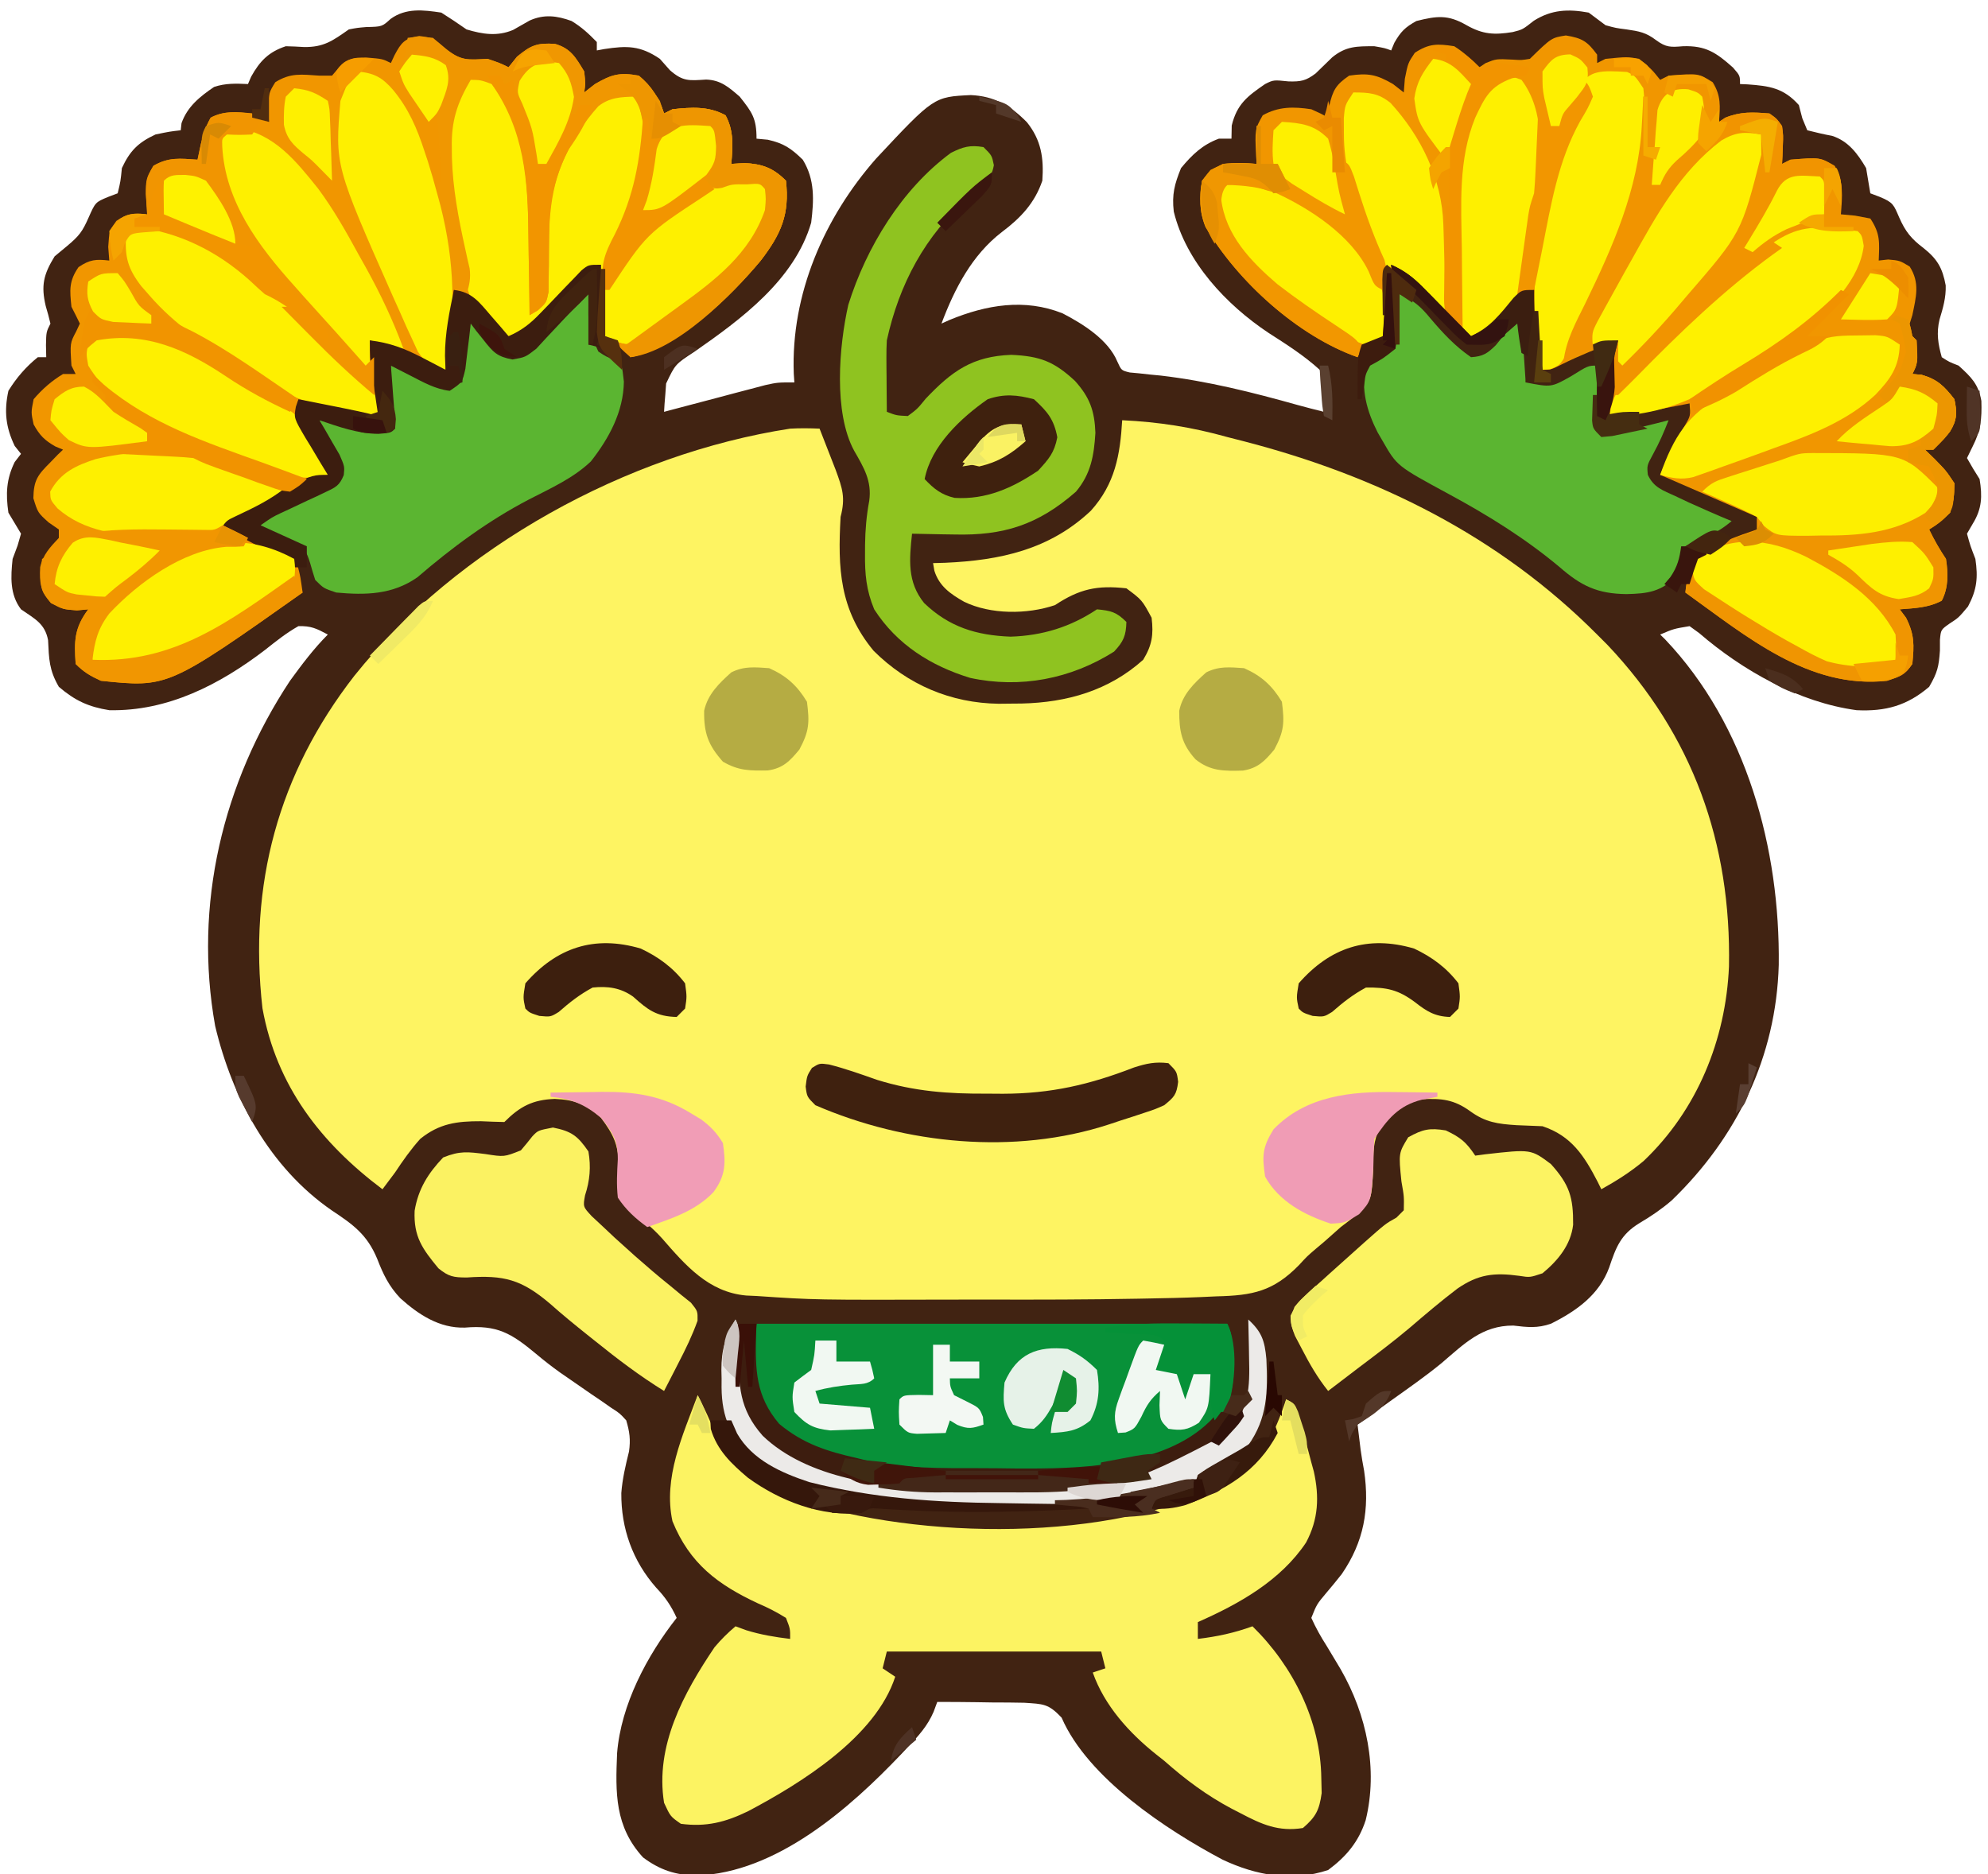 <?xml version="1.0" encoding="UTF-8"?>
<svg version="1.1" xmlns="http://www.w3.org/2000/svg" width="473" height="446">
<path d="M0 0 C2.031 1.285 4.033 2.619 6 4 C9.813 5.152 13.335 5.702 17.074 4.125 C18.393 3.379 19.711 2.63 21.027 1.879 C24.482 0.34 27.502 0.733 31 2 C33.411 3.478 34.993 4.943 37 7 C37 7.66 37 8.32 37 9 C37.58 8.893 38.16 8.786 38.758 8.676 C44.134 7.851 47.328 7.814 52 11 C53.176 12.33 53.176 12.33 54.375 13.688 C57.505 16.445 58.976 16.184 63.012 15.934 C66.511 16.05 68.426 17.777 71 20 C73.968 23.749 75 25.158 75 30 C76.33 30.124 76.33 30.124 77.688 30.25 C81.492 31.111 83.223 32.3 86 35 C88.912 39.751 88.663 44.603 88 50 C84.028 63.626 71.293 73.003 60.188 80.723 C55.678 83.666 55.678 83.666 53.488 88.262 C53.43 89.062 53.372 89.863 53.312 90.688 C53.214 91.9 53.214 91.9 53.113 93.137 C53.076 93.752 53.039 94.366 53 95 C53.797 94.788 54.594 94.576 55.415 94.357 C59.025 93.4 62.638 92.45 66.25 91.5 C67.504 91.166 68.759 90.832 70.051 90.488 C71.256 90.172 72.461 89.857 73.703 89.531 C74.813 89.238 75.924 88.945 77.067 88.643 C80 88 80 88 84 88 C83.954 87.308 83.907 86.616 83.859 85.902 C83.161 66.976 91.089 48.801 103.438 34.75 C117.187 20.042 117.187 20.042 126 19.625 C131.614 19.892 135.4 22.122 139.312 26.062 C142.742 30.322 143.383 34.623 143 40 C141.194 45.317 137.838 48.875 133.367 52.223 C126.251 57.696 122.122 65.699 119 74 C119.643 73.711 120.286 73.422 120.949 73.125 C129.702 69.529 138.764 67.965 147.812 71.562 C152.683 74.088 158.691 77.84 160.853 83.059 C161.807 85.147 161.807 85.147 163.79 85.634 C164.513 85.701 165.236 85.767 165.98 85.836 C166.804 85.928 167.628 86.019 168.477 86.114 C169.371 86.2 170.266 86.286 171.188 86.375 C182.353 87.686 192.959 90.35 203.768 93.383 C205.838 93.955 207.914 94.489 210 95 C210.55 91.31 210.362 88.493 209 85 C205.23 81.573 201.074 78.944 196.796 76.198 C186.731 69.484 177.205 59.343 174.273 47.352 C173.8 43.284 174.444 40.824 176 37 C178.616 33.834 181.112 31.426 185 30 C185.99 30 186.98 30 188 30 C188.021 28.969 188.041 27.938 188.062 26.875 C189.297 21.773 191.79 19.897 196 17 C198 16 198 16 201.625 16.375 C204.515 16.443 205.681 16.239 208.023 14.48 C209.345 13.198 210.665 11.914 211.984 10.629 C215.281 7.965 217.816 8 222 8 C224.5 8.438 224.5 8.438 226 9 C226.248 8.402 226.495 7.804 226.75 7.188 C228.267 4.532 229.312 3.485 232 2 C236.925 0.769 239.518 0.451 243.938 3 C247.825 5.2 250.544 5.337 254.918 4.629 C257.276 4.035 257.276 4.035 259.938 1.938 C264.146 -0.725 268.126 -0.893 273 0 C274.343 0.987 275.676 1.988 277 3 C279.441 3.671 279.441 3.671 282 4 C284.971 4.435 286.634 4.719 289.035 6.562 C291.436 8.319 292.522 8.243 295.438 8 C300.832 7.823 303.327 9.508 307.312 13.062 C309 15 309 15 309 17 C309.888 17.039 309.888 17.039 310.793 17.078 C315.996 17.452 319.365 17.924 323 22 C323.402 23.547 323.402 23.547 323.812 25.125 C324.204 26.074 324.596 27.023 325 28 C326.954 28.488 328.913 28.967 330.895 29.324 C334.771 30.568 336.991 33.573 339 37 C339.339 38.999 339.674 40.999 340 43 C340.763 43.289 341.526 43.578 342.312 43.875 C345.481 45.201 345.56 45.734 346.875 48.75 C348.334 52.075 349.726 53.82 352.625 56 C355.937 58.635 357.177 60.768 357.938 64.926 C358.025 67.834 357.3 70.277 356.465 73.043 C355.698 76.271 356.117 78.847 357 82 C358.782 83.142 358.782 83.142 361 84 C364.009 86.735 365.715 88.376 366.422 92.406 C366.552 96.714 366.293 99.425 364.312 103.312 C363.879 104.199 363.446 105.086 363 106 C363.94 107.701 364.949 109.365 366 111 C366.675 115.085 366.572 118.076 364.375 121.625 C363.694 122.801 363.694 122.801 363 124 C363.8 126.9 363.8 126.9 365 130 C365.652 134.458 365.377 137.286 363.25 141.312 C361 144 361 144 358.887 145.367 C356.787 146.844 356.787 146.844 356.566 149.27 C356.564 150.528 356.564 150.528 356.562 151.812 C356.303 155.597 355.98 157.035 354 160.438 C348.749 164.923 343.629 166.331 336.75 166 C323.085 164.162 309.653 156.602 299.27 147.645 C298.521 147.102 297.772 146.559 297 146 C293.23 146.624 293.23 146.624 290 148 C290.389 148.38 290.779 148.761 291.18 149.152 C310.634 169.638 318.546 199.068 318.215 226.625 C317.595 248.48 308.273 267.693 292.715 282.684 C290.25 284.787 287.845 286.422 285.062 288.062 C280.609 290.792 279.501 293.764 277.875 298.605 C275.49 305.133 270.046 308.983 264 312 C260.786 313.114 258.406 312.835 255.062 312.438 C247.608 312.398 243.323 316.826 237.951 321.403 C234.171 324.497 230.163 327.289 226.188 330.125 C224.618 331.252 223.049 332.38 221.48 333.508 C220.321 334.339 219.16 335.17 218 336 C218.153 337.258 218.307 338.516 218.465 339.812 C218.551 340.52 218.637 341.228 218.726 341.957 C218.953 343.646 219.248 345.325 219.562 347 C220.891 356.109 219.528 363.846 214.246 371.562 C213.055 373.074 211.837 374.565 210.586 376.027 C208.295 378.755 208.295 378.755 207 382 C208.098 384.409 209.207 386.418 210.625 388.625 C211.385 389.88 212.14 391.138 212.891 392.398 C213.257 393.013 213.624 393.628 214.002 394.261 C220.185 405.036 222.912 417.971 219.938 430.125 C218.253 435.293 215.343 438.772 211 442 C202.437 444.854 193.878 443.291 185.895 439.535 C172.555 432.46 153.825 420.125 147.582 405.73 C144.405 402.37 143.216 402.504 138.703 402.195 C136.219 402.142 133.734 402.12 131.25 402.125 C129.98 402.104 128.711 402.084 127.402 402.062 C124.268 402.015 121.135 401.996 118 402 C117.716 402.767 117.433 403.535 117.141 404.325 C115.692 407.722 113.506 410.106 111 412.75 C110.508 413.274 110.016 413.799 109.509 414.339 C97.174 427.336 79.738 442.664 60.75 443.312 C55.77 443.231 51.996 441.994 48 439 C41.265 431.647 41.42 423.671 41.825 414.179 C42.75 402.655 48.929 390.962 56 382 C54.699 379.144 53.284 377.078 51.125 374.812 C45.519 368.452 42.765 360.722 42.828 352.285 C43.082 348.906 43.848 345.68 44.66 342.395 C45.06 339.575 44.804 337.732 44 335 C42.448 333.3 42.448 333.3 40.387 331.984 C39.639 331.459 38.892 330.934 38.121 330.393 C37.318 329.851 36.515 329.309 35.688 328.75 C34.033 327.607 32.379 326.463 30.727 325.316 C29.916 324.757 29.106 324.198 28.271 323.622 C26.279 322.2 24.394 320.727 22.523 319.152 C16.64 314.254 13.286 312.258 5.598 312.922 C-0.437 313.103 -5.384 309.852 -9.75 305.938 C-12.489 303.037 -13.814 300.266 -15.25 296.562 C-17.655 290.774 -20.965 288.413 -26.094 285.008 C-40.825 274.83 -49.753 258.264 -53.812 241.125 C-58.977 212.324 -52.031 183.269 -36 159 C-33.21 155.17 -30.358 151.358 -27 148 C-29.732 146.543 -30.968 145.926 -34 146 C-36.875 147.623 -39.317 149.577 -41.902 151.629 C-52.709 159.901 -65.108 166.3 -79 166 C-83.961 165.209 -87.175 163.705 -91 160.438 C-93.317 156.454 -93.347 153.827 -93.562 149.332 C-94.308 145.356 -96.771 144.241 -100 142 C-102.689 138.456 -102.455 134.277 -102 130 C-101.608 128.948 -101.216 127.896 -100.812 126.812 C-100.544 125.884 -100.276 124.956 -100 124 C-100.993 122.329 -101.994 120.663 -103 119 C-103.656 114.517 -103.502 111.025 -101.5 106.938 C-101.005 106.298 -100.51 105.659 -100 105 C-100.495 104.381 -100.99 103.763 -101.5 103.125 C-103.636 98.674 -104.055 94.841 -103 90 C-101.068 86.876 -98.856 84.314 -96 82 C-95.34 82 -94.68 82 -94 82 C-94.021 81.051 -94.041 80.103 -94.062 79.125 C-94 76 -94 76 -93 74 C-93.327 72.592 -93.71 71.197 -94.125 69.812 C-95.261 64.967 -94.663 62.328 -92 58 C-91.031 57.196 -90.061 56.391 -89.062 55.562 C-86.144 53.121 -85.398 52.114 -83.938 48.812 C-82.304 45.127 -82.304 45.127 -79.312 43.875 C-78.549 43.586 -77.786 43.297 -77 43 C-76.315 40.142 -76.315 40.142 -76 37 C-74.08 32.873 -72.127 30.92 -68 29 C-64.688 28.312 -64.688 28.312 -62 28 C-61.907 27.165 -61.907 27.165 -61.812 26.312 C-60.433 22.386 -57.448 19.981 -54.062 17.688 C-51.323 16.774 -48.865 16.87 -46 17 C-45.752 16.422 -45.505 15.845 -45.25 15.25 C-43.174 11.514 -41.068 9.356 -37 8 C-35.561 8.03 -34.123 8.096 -32.688 8.188 C-27.971 8.264 -25.861 6.711 -22 4 C-19.996 3.617 -19.996 3.617 -17.875 3.438 C-14.108 3.352 -14.108 3.352 -12.062 1.5 C-8.426 -1.145 -4.309 -0.646 0 0 Z " fill="#412312" transform="translate(105,3)"/>
<path d="M0 0 C8.705 0.407 16.623 1.65 25 4 C26.338 4.345 27.677 4.687 29.016 5.027 C60.786 13.256 89.719 27.588 113 51 C113.808 51.808 114.616 52.616 115.449 53.449 C135.803 74.94 144.93 100.685 144.371 130.004 C143.608 147.451 136.814 164.15 124.066 176.273 C120.928 178.895 117.573 181.023 114 183 C113.709 182.408 113.417 181.817 113.117 181.207 C109.908 175.021 106.903 170.301 100 168 C97.938 167.898 95.876 167.818 93.812 167.75 C89.357 167.459 86.439 167.076 82.812 164.438 C79.011 161.673 75.986 161.321 71.332 161.578 C66.784 162.401 64.059 164.574 61.355 168.215 C59.694 171.629 59.733 174.095 59.75 177.875 C59.341 185.565 59.341 185.565 55.938 188.938 C54.648 189.988 53.335 191.009 52 192 C50.701 193.138 49.41 194.284 48.125 195.438 C47.486 195.976 46.847 196.515 46.189 197.07 C43.982 198.956 43.982 198.956 42.069 201.046 C35.929 207.308 31.051 208.282 22.465 208.484 C21.219 208.541 19.973 208.598 18.689 208.657 C14.46 208.839 10.232 208.926 6 209 C4.858 209.022 4.858 209.022 3.692 209.044 C-8.137 209.265 -19.963 209.285 -31.794 209.254 C-34.447 209.25 -37.1 209.254 -39.754 209.261 C-73.109 209.346 -73.109 209.346 -86.949 208.402 C-87.777 208.364 -88.604 208.326 -89.457 208.287 C-98.42 207.49 -103.875 201.128 -109.508 194.656 C-111.966 191.928 -114.822 189.718 -117.68 187.43 C-119.813 185.12 -120.02 182.96 -119.957 179.887 C-119.909 179.161 -119.862 178.435 -119.812 177.688 C-119.771 172.608 -120.962 170.077 -124 166 C-127.536 162.716 -130.282 161.72 -135 161.5 C-140.265 161.699 -143.265 163.265 -147 167 C-148.855 166.967 -150.709 166.898 -152.562 166.812 C-158.301 166.792 -162.465 167.347 -167 171 C-169.262 173.515 -171.135 176.184 -173 179 C-173.993 180.339 -174.991 181.674 -176 183 C-190.698 171.946 -201.217 158.402 -204.555 139.93 C-207.887 110.526 -200.843 84.18 -182.688 60.812 C-158.11 30.121 -117.888 7.995 -79 2 C-76.636 1.868 -74.37 1.899 -72 2 C-71.185 4.082 -70.373 6.166 -69.562 8.25 C-69.11 9.41 -68.658 10.57 -68.191 11.766 C-66.54 16.248 -65.813 18.42 -67 23 C-67.695 35.232 -67.245 45.089 -59.148 54.859 C-51.005 62.973 -40.763 67.316 -29.351 67.468 C-28.472 67.458 -27.593 67.448 -26.688 67.438 C-25.305 67.426 -25.305 67.426 -23.896 67.415 C-13.116 67.155 -3.196 64.351 5 57 C7.098 53.544 7.486 51.047 7 47 C4.724 42.775 4.724 42.775 1 40 C-6.003 39.219 -10.173 40.154 -16 44 C-22.633 46.24 -31.318 46.259 -37.625 43.188 C-40.889 41.327 -43.531 39.493 -44.688 35.812 C-44.842 34.915 -44.842 34.915 -45 34 C-44.056 33.974 -43.113 33.948 -42.141 33.922 C-29.069 33.344 -17.279 30.822 -7.441 21.527 C-1.7 15.139 -0.481 8.248 0 0 Z " fill="#FEF462" transform="translate(267,100)"/>
<path d="M0 0 C3.897 0.638 5.126 1.419 7.438 4.562 C7.438 5.223 7.438 5.883 7.438 6.562 C8.098 6.232 8.758 5.902 9.438 5.562 C14.608 5.054 14.608 5.054 17.438 5.562 C20.438 8.062 20.438 8.062 22.438 10.562 C23.098 10.232 23.758 9.902 24.438 9.562 C31.523 8.991 31.523 8.991 34.938 11.125 C36.942 14.383 36.726 16.81 36.438 20.562 C36.932 20.233 37.428 19.902 37.938 19.562 C41.654 18.076 44.432 18.245 48.438 18.562 C50.172 19.789 50.172 19.789 51.438 21.562 C51.73 23.824 51.73 23.824 51.625 26.25 C51.584 27.462 51.584 27.462 51.543 28.699 C51.508 29.314 51.473 29.929 51.438 30.562 C52.428 30.067 52.428 30.067 53.438 29.562 C60.453 28.997 60.453 28.997 63.938 31 C66.151 34.781 65.767 38.283 65.438 42.562 C66.551 42.666 67.665 42.769 68.812 42.875 C70.009 43.102 71.205 43.329 72.438 43.562 C74.867 47.207 74.599 49.275 74.438 53.562 C75.18 53.48 75.922 53.398 76.688 53.312 C79.438 53.562 79.438 53.562 81.812 55 C84.274 58.882 83.334 62.208 82.438 66.562 C82.214 67.274 81.991 67.986 81.762 68.719 C81.601 69.631 81.601 69.631 81.438 70.562 C82.097 71.222 82.757 71.882 83.438 72.562 C83.771 77.896 83.771 77.896 82.438 80.562 C83.159 80.624 83.881 80.686 84.625 80.75 C88.427 81.848 90.022 83.457 92.438 86.562 C93.11 89.724 93.097 91.499 91.375 94.277 C90.062 95.938 90.062 95.938 87.438 98.562 C86.778 98.562 86.118 98.562 85.438 98.562 C86.613 99.707 86.613 99.707 87.812 100.875 C90.438 103.562 90.438 103.562 92.438 106.562 C92.375 110 92.375 110 91.438 113.562 C88.875 116 88.875 116 86.438 117.562 C87.641 120.056 88.892 122.244 90.438 124.562 C90.974 128.019 91.059 131.359 89.438 134.5 C86.227 136.206 83.045 136.267 79.438 136.562 C79.933 137.222 80.427 137.882 80.938 138.562 C82.975 142.637 82.876 145.03 82.438 149.562 C80.626 152.237 79.56 152.522 76.438 153.562 C57.738 155.611 42.815 142.865 28.438 132.562 C28.762 129.085 29.494 126.486 31.438 123.562 C35.918 120.95 40.534 119.214 45.438 117.562 C45.438 116.573 45.438 115.582 45.438 114.562 C37.847 111.263 30.258 107.963 22.438 104.562 C24.157 100.264 26.079 96.604 28.414 92.648 C29.658 90.501 29.658 90.501 29.438 87.562 C28.317 87.779 27.197 87.996 26.043 88.219 C24.57 88.5 23.098 88.781 21.625 89.062 C20.887 89.206 20.149 89.349 19.389 89.496 C16.36 90.072 13.528 90.562 10.438 90.562 C10.579 88.312 10.726 86.062 10.875 83.812 C10.997 81.933 10.997 81.933 11.121 80.016 C11.363 77.379 11.68 75.082 12.438 72.562 C7.86 74.345 3.334 76.114 -1.062 78.312 C-3.562 79.562 -3.562 79.562 -5.562 79.562 C-5.9 77.334 -6.233 75.105 -6.562 72.875 C-6.748 71.634 -6.934 70.392 -7.125 69.113 C-7.484 66.204 -7.652 63.485 -7.562 60.562 C-11.423 62.652 -14.028 64.92 -16.875 68.25 C-17.572 69.058 -18.27 69.866 -18.988 70.699 C-19.508 71.314 -20.027 71.929 -20.562 72.562 C-23.712 71.175 -25.762 69.572 -28.129 67.086 C-28.779 66.416 -29.43 65.745 -30.1 65.055 C-31.456 63.637 -32.81 62.218 -34.162 60.797 C-34.811 60.129 -35.46 59.461 -36.129 58.773 C-36.716 58.158 -37.303 57.542 -37.908 56.908 C-39.595 55.247 -39.595 55.247 -42.562 55.562 C-42.577 56.683 -42.591 57.803 -42.605 58.957 C-42.652 60.43 -42.701 61.902 -42.75 63.375 C-42.756 64.113 -42.762 64.851 -42.768 65.611 C-42.855 67.77 -42.855 67.77 -43.562 71.562 C-46.051 73.449 -46.051 73.449 -48.562 74.562 C-48.892 75.222 -49.222 75.882 -49.562 76.562 C-63.8 71.536 -78.177 58.462 -85.723 45.582 C-87.228 41.963 -87.231 38.395 -86.562 34.562 C-84.562 32 -84.562 32 -81.562 30.562 C-78.801 30.261 -76.356 30.373 -73.562 30.562 C-73.609 29.959 -73.655 29.356 -73.703 28.734 C-73.992 22.329 -73.992 22.329 -72.125 19 C-68.363 16.89 -64.785 16.923 -60.562 17.562 C-58.281 18.586 -58.281 18.586 -56.562 19.562 C-56.48 18.655 -56.398 17.747 -56.312 16.812 C-55.441 13.037 -54.75 11.743 -51.562 9.562 C-47.067 8.897 -45.078 9.263 -41.125 11.562 C-39.857 12.553 -39.857 12.553 -38.562 13.562 C-38.48 12.49 -38.398 11.418 -38.312 10.312 C-37.562 6.562 -37.562 6.562 -35.938 4.125 C-32.544 1.893 -30.553 1.943 -26.562 2.562 C-24.24 4.031 -22.549 5.625 -20.562 7.562 C-20.067 7.232 -19.573 6.902 -19.062 6.562 C-16.562 5.562 -16.562 5.562 -12.625 5.75 C-10.531 5.883 -10.531 5.883 -8.562 5.562 C-3.413 0.539 -3.413 0.539 0 0 Z " fill="#F19600" transform="translate(372.562,8.438)"/>
<path d="M0 0 C3.25 0.438 3.25 0.438 6.188 2.938 C9.934 5.996 11.549 5.694 16.25 5.438 C19.188 6.438 19.188 6.438 21.25 7.438 C21.91 6.612 22.57 5.787 23.25 4.938 C26.6 2.146 28.085 1.611 32.312 1.883 C36.062 2.956 37.265 5.151 39.25 8.438 C39.562 11.312 39.562 11.312 39.25 13.438 C40.096 12.777 40.941 12.117 41.812 11.438 C45.809 9.112 47.709 8.612 52.25 9.438 C55.267 11.912 57.014 14.729 58.25 18.438 C59.24 17.942 59.24 17.942 60.25 17.438 C64.767 16.957 68.83 16.66 72.875 18.875 C74.914 22.674 74.575 26.215 74.25 30.438 C75.302 30.376 76.354 30.314 77.438 30.25 C81.671 30.458 84.237 31.425 87.25 34.438 C88.143 42.473 86.116 47.077 81.25 53.438 C74.502 61.538 61.205 75.083 50.25 76.438 C48.125 74.562 48.125 74.562 46.25 72.438 C45.59 72.108 44.93 71.778 44.25 71.438 C43.938 68.723 43.737 66.098 43.625 63.375 C43.586 62.616 43.548 61.858 43.508 61.076 C43.413 59.197 43.331 57.317 43.25 55.438 C39.586 56.011 37.922 57.41 35.359 60.035 C34.65 60.754 33.941 61.472 33.211 62.213 C32.481 62.968 31.752 63.722 31 64.5 C30.255 65.259 29.51 66.017 28.742 66.799 C26.905 68.672 25.074 70.551 23.25 72.438 C19.656 70.774 17.735 68.933 15.188 65.875 C12.314 62.319 12.314 62.319 8.25 60.438 C8.189 61.139 8.129 61.84 8.066 62.562 C7.568 68.206 6.992 73.821 6.25 79.438 C2.329 78.477 -0.961 77.444 -4.438 75.375 C-7.141 73.794 -8.798 73.061 -11.75 72.438 C-11.533 73.884 -11.533 73.884 -11.312 75.359 C-11.034 77.254 -11.034 77.254 -10.75 79.188 C-10.564 80.44 -10.379 81.693 -10.188 82.984 C-9.75 86.438 -9.75 86.438 -9.75 90.438 C-16.19 89.814 -22.426 88.797 -28.75 87.438 C-28.07 91.071 -26.51 93.866 -24.688 97.062 C-21.75 102.219 -21.75 102.219 -21.75 104.438 C-29.34 107.737 -36.93 111.037 -44.75 114.438 C-44.75 115.427 -44.75 116.418 -44.75 117.438 C-43.69 117.85 -42.631 118.263 -41.539 118.688 C-40.15 119.269 -38.762 119.853 -37.375 120.438 C-36.676 120.704 -35.978 120.971 -35.258 121.246 C-30.206 123.432 -30.206 123.432 -28.827 126.473 C-28.273 128.688 -28.273 128.688 -27.75 132.438 C-59.798 155.089 -59.798 155.089 -75.75 153.438 C-78.299 152.265 -79.813 151.375 -81.75 149.438 C-82.11 144.035 -82.109 140.916 -78.75 136.438 C-79.637 136.52 -80.524 136.602 -81.438 136.688 C-84.75 136.438 -84.75 136.438 -87.625 134.938 C-90.073 132.058 -90.408 130.16 -90.191 126.402 C-89.521 123.418 -87.809 121.626 -85.75 119.438 C-85.75 118.778 -85.75 118.118 -85.75 117.438 C-86.554 116.881 -87.359 116.324 -88.188 115.75 C-90.75 113.438 -90.75 113.438 -91.812 110 C-91.736 105.659 -90.769 104.457 -87.75 101.438 C-87.172 100.839 -86.595 100.241 -86 99.625 C-85.381 99.037 -85.381 99.037 -84.75 98.438 C-85.647 98.066 -85.647 98.066 -86.562 97.688 C-89.163 96.201 -90.294 95.058 -91.75 92.438 C-92.375 89.562 -92.375 89.562 -91.75 86.438 C-89.697 84.029 -87.46 82.074 -84.75 80.438 C-83.76 80.438 -82.77 80.438 -81.75 80.438 C-82.08 79.778 -82.41 79.118 -82.75 78.438 C-83.098 73.096 -83.098 73.096 -81.625 70.312 C-81.336 69.694 -81.047 69.075 -80.75 68.438 C-81.398 67.095 -82.068 65.763 -82.75 64.438 C-83.175 60.469 -83.364 58.325 -81.062 55 C-78.366 53.178 -76.939 53.083 -73.75 53.438 C-73.832 52.365 -73.915 51.292 -74 50.188 C-73.75 46.438 -73.75 46.438 -72.062 44 C-69.366 42.178 -67.939 42.083 -64.75 42.438 C-64.82 41.533 -64.82 41.533 -64.891 40.609 C-65.181 34.174 -65.181 34.174 -63.25 30.875 C-59.607 28.78 -56.915 29.16 -52.75 29.438 C-52.482 28.179 -52.214 26.921 -51.938 25.625 C-51.34 23.328 -50.792 21.512 -49.625 19.438 C-46.485 17.763 -43.187 18.016 -39.75 18.438 C-37.25 19.438 -37.25 19.438 -35.75 20.438 C-35.833 19.365 -35.915 18.293 -36 17.188 C-35.75 13.438 -35.75 13.438 -34.25 11 C-30.585 8.709 -28.047 9.165 -23.75 9.438 C-22.76 9.438 -21.77 9.438 -20.75 9.438 C-20.193 8.777 -19.636 8.117 -19.062 7.438 C-16.485 5.208 -15.883 5.143 -12.625 5.125 C-8.75 5.438 -8.75 5.438 -6.75 6.438 C-6.461 5.819 -6.173 5.2 -5.875 4.562 C-4.268 1.526 -3.449 0.549 0 0 Z " fill="#F19600" transform="translate(99.75,8.562)"/>
<path d="M0 0 C1.066 2.09 2.077 4.178 3.008 6.332 C7.468 16.236 13.654 21.081 23.727 24.938 C53.148 34.487 97.875 35.03 126 21 C133.949 16.065 137.108 9.72 140 1 C142 2 142 2 143.035 5.02 C143.374 6.271 143.713 7.523 144.062 8.812 C144.404 10.056 144.746 11.3 145.098 12.582 C145.395 13.71 145.693 14.838 146 16 C146.196 16.713 146.392 17.426 146.594 18.16 C147.932 24.219 147.691 29.534 144.75 35.062 C138.704 44.131 128.78 49.694 119 54 C119 55.32 119 56.64 119 58 C123.571 57.451 127.674 56.583 132 55 C141.62 64.415 148.226 77.56 148.375 91.125 C148.403 92.303 148.432 93.481 148.461 94.695 C147.899 98.723 147.088 100.352 144 103 C138.214 103.942 134.175 102.128 129.188 99.5 C128.488 99.141 127.789 98.781 127.069 98.411 C121.124 95.259 116.033 91.462 111 87 C110.38 86.51 109.76 86.02 109.121 85.516 C102.662 80.371 96.76 73.86 94 66 C94.99 65.67 95.98 65.34 97 65 C96.505 63.02 96.505 63.02 96 61 C79.17 61 62.34 61 45 61 C44.67 62.32 44.34 63.64 44 65 C44.99 65.66 45.98 66.32 47 67 C42.337 81.357 24.587 92.344 12 99 C6.607 101.627 2.001 102.8 -4 102 C-6.5 100.25 -6.5 100.25 -8 97 C-10.183 83.446 -3.364 70.937 4 60 C5.585 58.11 7.116 56.599 9 55 C9.846 55.309 10.691 55.619 11.562 55.938 C15.05 57.015 18.382 57.566 22 58 C22.018 55.599 22.018 55.599 21 53 C18.757 51.608 16.775 50.585 14.375 49.562 C4.8 45.099 -1.905 40.087 -6 30 C-8.243 19.672 -3.558 9.531 0 0 Z " fill="#FCF362" transform="translate(166,332)"/>
<path d="M0 0 C36.96 0 73.92 0 112 0 C114.598 5.196 113.89 14.119 112.199 19.594 C108.206 26.73 101.103 29.533 93.562 31.688 C91.717 32.158 89.86 32.59 88 33 C87.293 33.163 86.586 33.325 85.858 33.493 C79.899 34.791 74.269 35.307 68.18 35.301 C66.826 35.307 66.826 35.307 65.445 35.314 C63.548 35.319 61.65 35.32 59.753 35.316 C56.903 35.313 54.053 35.336 51.203 35.361 C37.161 35.41 22.563 35.048 10 28 C8.907 27.402 7.814 26.804 6.688 26.188 C2.43 22.722 0.042 18.431 -1 13 C-1.091 11.314 -1.13 9.626 -1.125 7.938 C-1.128 7.08 -1.13 6.223 -1.133 5.34 C-1 3 -1 3 0 0 Z " fill="#089139" transform="translate(180,315)"/>
<path d="M0 0 C2 2 2 2 2.469 4.312 C1.797 8.163 -0.595 9.676 -3.5 12 C-13.861 20.893 -20.076 32.667 -23 46 C-23.077 47.368 -23.108 48.739 -23.098 50.109 C-23.094 50.863 -23.091 51.618 -23.088 52.395 C-23.08 53.172 -23.071 53.949 -23.062 54.75 C-23.058 55.543 -23.053 56.336 -23.049 57.152 C-23.037 59.102 -23.019 61.051 -23 63 C-20.719 63.872 -20.719 63.872 -18 64 C-15.737 62.315 -15.737 62.315 -13.75 59.875 C-7.517 53.304 -2.631 49.776 6.625 49.438 C13.392 49.745 16.749 50.982 21.75 55.625 C25.275 59.541 26.432 62.73 26.625 68 C26.298 73.419 25.548 77.779 22 82 C12.994 89.892 4.784 92.504 -7 92.188 C-7.966 92.174 -8.931 92.16 -9.926 92.146 C-12.284 92.111 -14.642 92.062 -17 92 C-17.646 98.15 -18.183 103.482 -14.125 108.5 C-8.173 114.214 -1.706 116.191 6.438 116.5 C14.009 116.267 20.697 114.202 27 110 C30.322 110.324 31.608 110.608 34 113 C33.914 116.275 33.313 117.667 31.062 120.062 C20.793 126.559 8.773 128.895 -3.164 126.316 C-12.528 123.46 -20.614 118.371 -26 110 C-27.898 105.45 -28.244 101.595 -28.188 96.688 C-28.185 96.026 -28.182 95.364 -28.179 94.683 C-28.138 91.097 -27.841 87.708 -27.188 84.188 C-26.519 79.485 -28.464 76.267 -30.773 72.262 C-35.717 63.146 -34.378 47.337 -32.164 37.539 C-27.896 23.877 -19.433 9.972 -7.75 1.375 C-4.832 -0.084 -3.209 -0.535 0 0 Z " fill="#8FC320" transform="translate(234,35)"/>
<path d="M0 0 C3.193 0.173 4.681 0.71 7.062 2.875 C12.248 11.239 14.09 20.214 14.316 29.926 C14.337 30.673 14.358 31.421 14.379 32.191 C14.444 34.565 14.504 36.939 14.562 39.312 C14.606 40.928 14.649 42.543 14.693 44.158 C14.8 48.105 14.901 52.053 15 56 C17.226 54.195 17.226 54.195 17.24 51.684 C17.239 50.73 17.239 49.776 17.238 48.793 C17.251 47.737 17.263 46.681 17.276 45.594 C17.288 44.47 17.3 43.346 17.312 42.188 C17.682 28.22 19.938 17.4 30 7 C33.502 4.034 33.502 4.034 36.75 3.812 C37.864 3.905 37.864 3.905 39 4 C40.962 7.668 42.393 10.872 43 15 C43.825 14.505 44.65 14.01 45.5 13.5 C49.785 11.664 52.386 11.687 57 12 C58 13 58 13 58.188 16.812 C58.159 20.035 57.83 22.255 56 25 C59 26.333 59 26.333 62 25 C65.562 24.812 65.562 24.812 69 25 C71 27 71 27 71 30.562 C69.162 42.004 58.655 49.581 49.938 56.047 C48.504 57.078 47.066 58.104 45.625 59.125 C44.59 59.872 44.59 59.872 43.534 60.634 C42.875 61.088 42.217 61.541 41.539 62.008 C40.953 62.417 40.368 62.825 39.764 63.247 C37.453 64.233 36.326 63.839 34 63 C33.01 62.505 33.01 62.505 32 62 C31.688 59.286 31.487 56.661 31.375 53.938 C31.317 52.8 31.317 52.8 31.258 51.639 C31.163 49.76 31.081 47.88 31 46 C27.336 46.574 25.672 47.973 23.109 50.598 C22.4 51.316 21.691 52.035 20.961 52.775 C20.231 53.53 19.502 54.285 18.75 55.062 C18.005 55.821 17.26 56.58 16.492 57.361 C14.655 59.234 12.824 61.114 11 63 C6.042 60.795 2.933 57.531 0 53 C-1.492 48.946 -2.246 44.881 -2.938 40.625 C-3.138 39.48 -3.338 38.336 -3.545 37.157 C-4.653 30.41 -5.469 23.715 -5.562 16.875 C-5.577 16.185 -5.592 15.495 -5.607 14.784 C-5.5 9.577 -3.793 3.793 0 0 Z " fill="#FEF000" transform="translate(112,18)"/>
<path d="M0 0 C0.66 0 1.32 0 2 0 C2.004 1.23 2.004 1.23 2.008 2.484 C1.954 8.46 1.954 8.46 4.367 13.652 C6.166 14.851 6.166 14.851 9 16 C10 17 10 17 10.438 20.812 C10.346 27.947 6.92 34.29 2.57 39.816 C-1.631 43.811 -6.988 46.195 -12.096 48.829 C-21.768 53.866 -30.422 60.259 -38.684 67.371 C-44.592 71.526 -51.036 71.649 -58 71 C-61 70 -61 70 -63 68 C-63.429 66.698 -63.821 65.383 -64.188 64.062 C-65.116 61.061 -65.644 60.209 -68.406 58.59 C-70.917 57.606 -73.408 56.739 -76 56 C-76 55.01 -76 54.02 -76 53 C-75.19 52.668 -75.19 52.668 -74.364 52.329 C-71.923 51.318 -69.493 50.285 -67.062 49.25 C-65.787 48.728 -65.787 48.728 -64.486 48.195 C-63.677 47.847 -62.869 47.499 -62.035 47.141 C-61.286 46.826 -60.537 46.512 -59.766 46.188 C-57.837 45.128 -57.837 45.128 -57.186 43.009 C-56.923 40.169 -57.957 38.775 -59.438 36.375 C-62 32.172 -62 32.172 -62 30 C-61.359 30.144 -60.719 30.289 -60.059 30.438 C-59.194 30.623 -58.329 30.809 -57.438 31 C-56.591 31.186 -55.744 31.371 -54.871 31.562 C-51.331 32.176 -51.331 32.176 -45 32 C-45 27.05 -45 22.1 -45 17 C-39 19 -39 19 -36.5 20.688 C-33.272 22.382 -31.459 21.885 -28 21 C-28.021 19.824 -28.041 18.649 -28.062 17.438 C-28.069 13.526 -27.643 9.855 -27 6 C-25.851 6.954 -24.706 7.914 -23.562 8.875 C-22.924 9.409 -22.286 9.942 -21.629 10.492 C-20 12 -20 12 -19 14 C-15.102 14.433 -13.501 14.384 -10.332 11.953 C-9.501 11.061 -8.669 10.169 -7.812 9.25 C-6.973 8.368 -6.134 7.487 -5.27 6.578 C-3.019 4.106 -3.019 4.106 -1.324 1.672 C-0.887 1.12 -0.45 0.568 0 0 Z " fill="#5BB531" transform="translate(138,70)"/>
<path d="M0 0 C3.309 1.409 5.115 3.038 7.375 5.812 C10.375 9.333 13.18 12.368 17 15 C19.828 14.818 20.851 14.146 22.887 12.152 C23.481 11.421 24.075 10.691 24.688 9.938 C25.776 8.612 26.876 7.295 28 6 C28.33 6 28.66 6 29 6 C29.495 13.425 29.495 13.425 30 21 C36.083 22.186 36.083 22.186 40.75 19.562 C44.856 17 44.856 17 47 17 C47 21.95 47 26.9 47 32 C51.413 33.103 53.406 32.649 57.75 31.562 C58.92 31.275 60.091 30.988 61.297 30.691 C62.635 30.349 62.635 30.349 64 30 C62.907 32.821 61.777 35.405 60.312 38.062 C58.847 40.767 58.847 40.767 59.066 42.992 C60.487 46.047 62.619 46.664 65.625 48.062 C66.705 48.572 67.785 49.081 68.898 49.605 C72.251 51.113 75.598 52.608 79 54 C76.462 56.132 74.564 57.15 71.375 58.25 C70.261 58.828 69.147 59.405 68 60 C67.283 62.318 66.618 64.653 66 67 C62.275 70.823 59.075 71.268 53.938 71.375 C47.059 71.286 43.202 69.428 38.062 64.938 C29.873 58.095 20.995 52.583 11.619 47.523 C-0.604 40.899 -0.604 40.899 -4 35 C-4.405 34.301 -4.81 33.603 -5.227 32.883 C-7.787 27.848 -9.257 22.639 -8 17 C-6.411 14.969 -5.282 14.106 -2.859 13.195 C-2.246 12.801 -1.632 12.406 -1 12 C-0.295 9.121 -0.295 9.121 -0.25 5.875 C-0.193 4.779 -0.137 3.684 -0.078 2.555 C-0.052 1.712 -0.027 0.869 0 0 Z " fill="#5BB531" transform="translate(333,70)"/>
<path d="M0 0 C4.419 0.884 5.888 1.978 8.438 5.688 C9.078 9.342 8.788 12.616 7.637 16.133 C7.143 18.848 7.143 18.848 9.246 21.117 C10.114 21.924 10.981 22.731 11.875 23.562 C12.801 24.434 13.726 25.305 14.68 26.203 C16.045 27.433 16.045 27.433 17.438 28.688 C18.141 29.322 18.845 29.956 19.57 30.609 C22.325 33.04 25.103 35.419 27.969 37.719 C28.804 38.41 29.639 39.101 30.5 39.812 C31.275 40.434 32.049 41.055 32.848 41.695 C34.438 43.688 34.438 43.688 34.406 45.973 C33.162 49.459 31.58 52.722 29.875 56 C29.546 56.645 29.216 57.29 28.877 57.955 C28.069 59.535 27.254 61.112 26.438 62.688 C20.682 59.131 15.381 55.117 10.125 50.875 C9.477 50.359 8.829 49.842 8.162 49.311 C5.148 46.903 2.177 44.476 -0.703 41.91 C-7.504 36.155 -11.625 35.069 -20.48 35.684 C-23.665 35.688 -24.828 35.477 -27.25 33.5 C-31.03 28.902 -33.181 26.033 -32.91 19.809 C-32.06 14.621 -29.706 10.889 -26.125 7.125 C-22.116 5.507 -20.284 5.789 -16.062 6.312 C-11.61 7.012 -11.61 7.012 -7.633 5.434 C-6.691 4.337 -5.774 3.219 -4.887 2.078 C-3.562 0.688 -3.562 0.688 0 0 Z " fill="#FBF262" transform="translate(131.562,268.312)"/>
<path d="M0 0 C3.494 1.668 4.827 2.74 7 6 C7.797 5.893 8.593 5.786 9.414 5.676 C20.264 4.448 20.264 4.448 25 8 C29.447 12.928 30.345 15.951 30.289 22.457 C29.743 27.261 26.652 30.983 23 34 C20 35 20 35 17.496 34.605 C11.482 33.784 7.708 34.224 2.738 37.656 C-1.173 40.631 -4.911 43.809 -8.638 47.01 C-12.52 50.28 -16.574 53.319 -20.625 56.375 C-22.055 57.465 -23.485 58.556 -24.914 59.648 C-25.932 60.424 -26.951 61.2 -28 62 C-30.513 58.851 -32.406 55.58 -34.25 52 C-34.791 50.969 -35.333 49.938 -35.891 48.875 C-37.097 45.75 -37.13 45.027 -36 42 C-34.728 40.464 -34.728 40.464 -33.121 39.012 C-32.239 38.204 -32.239 38.204 -31.339 37.38 C-30.712 36.822 -30.084 36.263 -29.438 35.688 C-28.802 35.111 -28.167 34.534 -27.512 33.94 C-25.683 32.284 -23.843 30.64 -22 29 C-20.73 27.861 -20.73 27.861 -19.434 26.699 C-14.351 22.195 -14.351 22.195 -11.754 20.75 C-11.175 20.172 -10.596 19.595 -10 19 C-9.925 15.721 -9.925 15.721 -10.562 12.125 C-11.243 5.398 -11.243 5.398 -8.938 1.625 C-5.509 -0.272 -3.856 -0.643 0 0 Z " fill="#FCF362" transform="translate(344,269)"/>
<path d="M0 0 C0.99 0.33 1.98 0.66 3 1 C3.625 3 3.625 3 4 5 C4.495 5.495 4.495 5.495 5 6 C5.235 11.529 5.235 11.529 4 14 C4.722 14.062 5.444 14.124 6.188 14.188 C9.99 15.286 11.584 16.894 14 20 C14.673 23.162 14.659 24.936 12.938 27.715 C11.625 29.375 11.625 29.375 9 32 C8.34 32 7.68 32 7 32 C7.784 32.763 8.568 33.526 9.375 34.312 C12 37 12 37 14 40 C13.938 43.438 13.938 43.438 13 47 C10.438 49.438 10.438 49.438 8 51 C9.204 53.494 10.454 55.681 12 58 C12.537 61.457 12.621 64.796 11 67.938 C7.79 69.643 4.607 69.704 1 70 C1.742 70.99 1.742 70.99 2.5 72 C4.537 76.074 4.439 78.467 4 83 C2.188 85.674 1.122 85.959 -2 87 C-20.7 89.048 -35.622 76.303 -50 66 C-49.676 62.525 -48.94 59.922 -47 57 C-43.469 54.973 -39.973 53.557 -36.152 52.191 C-32.956 51.23 -32.956 51.23 -31 49 C-31 49.66 -31 50.32 -31 51 C-27.042 51.088 -23.084 51.141 -19.125 51.188 C-18.016 51.213 -16.908 51.238 -15.766 51.264 C-7.451 51.337 -0.078 50.58 7.062 46.062 C9.084 43.91 9.908 42.94 10 40 C9.5 37.75 9.5 37.75 8 36 C5.445 35.188 5.445 35.188 3 35 C3 34.01 3 33.02 3 32 C3.99 31.67 4.98 31.34 6 31 C6 30.01 6 29.02 6 28 C6.773 27.319 6.773 27.319 7.562 26.625 C9.292 25.042 9.292 25.042 8.938 22.438 C8.22 19.894 8.22 19.894 6.125 18.688 C3.897 17.846 3.897 17.846 1 18 C-0.688 19.438 -0.688 19.438 -2 21 C-2.66 20.34 -3.32 19.68 -4 19 C-3.567 18.564 -3.134 18.129 -2.688 17.68 C0.985 13.821 0.985 13.821 2.438 8.812 C1.949 5.346 1.949 5.346 1 2 C0.34 1.67 -0.32 1.34 -1 1 C-0.67 0.67 -0.34 0.34 0 0 Z " fill="#F09501" transform="translate(451,75)"/>
<path d="M0 0 C2.625 -0.312 2.625 -0.312 6 0 C6.969 0.825 7.939 1.65 8.938 2.5 C12.684 5.559 14.299 5.256 19 5 C21.938 6 21.938 6 24 7 C24.66 6.175 25.32 5.35 26 4.5 C29.35 1.709 30.835 1.173 35.062 1.445 C38.812 2.519 40.015 4.713 42 8 C42.312 10.875 42.312 10.875 42 13 C42.846 12.34 43.691 11.68 44.562 11 C48.559 8.675 50.459 8.174 55 9 C58.017 11.474 59.764 14.292 61 18 C61.66 17.67 62.32 17.34 63 17 C67.517 16.52 71.58 16.223 75.625 18.438 C77.664 22.237 77.325 25.778 77 30 C78.052 29.938 79.104 29.876 80.188 29.812 C84.421 30.021 86.987 30.987 90 34 C90.893 42.036 88.866 46.64 84 53 C76.807 61.635 64.353 73.737 53 76 C52.67 75.01 52.34 74.02 52 73 C52.965 72.308 52.965 72.308 53.949 71.602 C56.419 69.818 58.88 68.023 61.335 66.219 C62.449 65.404 63.565 64.592 64.684 63.785 C73.265 57.577 81.406 51.363 85 41 C85.251 38.332 85.251 38.332 85 36 C83.845 34.618 83.845 34.618 80.688 34.875 C77.205 34.829 77.205 34.829 74.812 35.688 C73 36 73 36 70.75 34.562 C70.172 34.047 69.595 33.531 69 33 C69.495 32.67 69.99 32.34 70.5 32 C72.882 28.824 72.192 25.898 72 22 C66.01 21.685 62.364 22.318 57 25 C56.801 24.06 56.801 24.06 56.598 23.102 C56.421 22.284 56.244 21.467 56.062 20.625 C55.888 19.813 55.714 19.001 55.535 18.164 C55.077 15.971 55.077 15.971 54 14 C50.711 14.066 48.038 14.187 45.375 16.273 C38.679 23.702 33.787 33.908 33.727 43.949 C33.706 45.044 33.685 46.139 33.664 47.268 C33.638 49.559 33.62 51.851 33.609 54.143 C33.586 55.234 33.563 56.325 33.539 57.449 C33.527 58.939 33.527 58.939 33.514 60.46 C33 63 33 63 30.966 64.847 C30.317 65.227 29.669 65.608 29 66 C28.991 65.013 28.981 64.026 28.972 63.009 C28.931 59.278 28.865 55.547 28.792 51.815 C28.765 50.214 28.743 48.612 28.729 47.01 C28.609 34.24 28.075 21.581 20 11 C17.372 10.038 17.372 10.038 15 10 C11.779 15.493 10.339 19.825 10.5 26.188 C10.511 27.325 10.511 27.325 10.521 28.485 C10.73 35.833 12.08 42.931 13.664 50.094 C13.848 50.937 14.033 51.78 14.223 52.648 C14.395 53.393 14.568 54.137 14.746 54.904 C15.025 57.206 14.697 58.804 14 61 C12.074 60.434 12.074 60.434 10 59 C9.207 55.848 9.207 55.848 8.812 52.062 C8.274 46.951 8.274 46.951 7 42 C6.875 38.375 6.875 38.375 7 35 C7.495 34.505 7.495 34.505 8 34 C7.992 32.566 7.915 31.133 7.809 29.703 C7.751 28.827 7.694 27.95 7.635 27.047 C7.504 25.198 7.369 23.349 7.229 21.5 C6.698 13.166 6.698 13.166 9 9 C7.398 6.813 7.398 6.813 5 5 C1.8 5.143 1.8 5.143 -1 6 C-0.67 4.02 -0.34 2.04 0 0 Z " fill="#F09701" transform="translate(97,9)"/>
<path d="M0 0 C4.037 0.384 5.925 1.396 8.562 4.438 C12.247 8.921 14.218 13.52 16 19 C16.264 19.793 16.529 20.586 16.801 21.402 C17.597 23.921 18.312 26.449 19 29 C19.269 29.987 19.539 30.975 19.816 31.992 C23.184 45.3 23.505 57.563 21 71 C17.848 70.078 16.323 69.473 14.442 66.719 C14.01 65.774 13.578 64.829 13.133 63.855 C12.643 62.795 12.153 61.735 11.648 60.643 C10.894 58.933 10.894 58.933 10.125 57.188 C9.601 56.027 9.077 54.866 8.538 53.669 C-5.311 22.378 -5.311 22.378 -4 7 C-2.029 2.029 -2.029 2.029 0 0 Z " fill="#FEF000" transform="translate(85,17)"/>
<path d="M0 0 C17.967 0.301 33.388 19.487 45.188 31.062 C46.083 31.932 46.978 32.801 47.901 33.696 C48.726 34.52 49.552 35.343 50.402 36.191 C51.145 36.926 51.887 37.66 52.652 38.416 C54.25 40.5 54.25 40.5 54.25 44.5 C42.592 43.544 33.462 40.628 23.625 34.25 C22.748 33.702 21.872 33.154 20.969 32.59 C13.35 27.763 5.745 22.682 -0.188 15.812 C-1.145 14.724 -1.145 14.724 -2.121 13.613 C-5.286 9.507 -6.098 6.722 -5.75 1.5 C-4.099 -0.151 -2.279 0.132 0 0 Z " fill="#FEF000" transform="translate(35.75,54.5)"/>
<path d="M0 0 C1 1 1 1 1.438 3.5 C0.434 11.524 -6.144 17.831 -12 23 C-14.986 25.187 -18.089 27.138 -21.25 29.062 C-22.093 29.581 -22.935 30.1 -23.803 30.635 C-25.462 31.65 -27.123 32.66 -28.789 33.664 C-30.6 34.758 -32.398 35.876 -34.191 37 C-41.681 41.465 -50.23 44 -59 44 C-58.541 39.243 -56.696 37.193 -53.363 33.867 C-52.656 33.156 -52.656 33.156 -51.935 32.43 C-50.405 30.9 -48.86 29.387 -47.312 27.875 C-46.79 27.359 -46.267 26.843 -45.728 26.311 C-16.88 -2.145 -16.88 -2.145 0 0 Z " fill="#FEF100" transform="translate(442,55)"/>
<path d="M0 0 C1.875 0.875 1.875 0.875 3.875 3.875 C5.151 15.733 3.196 25.878 -1.125 36.875 C-1.425 37.641 -1.725 38.408 -2.034 39.197 C-4.266 44.816 -6.646 50.361 -9.125 55.875 C-9.448 56.597 -9.771 57.319 -10.104 58.062 C-11.007 60.052 -11.934 62.028 -12.875 64 C-13.406 65.116 -13.937 66.233 -14.484 67.383 C-16.125 69.875 -16.125 69.875 -18.328 70.742 C-18.921 70.786 -19.514 70.83 -20.125 70.875 C-20.466 68.709 -20.797 66.543 -21.125 64.375 C-21.311 63.168 -21.496 61.962 -21.688 60.719 C-22.65 52.266 -21.631 44.982 -19.938 36.688 C-19.711 35.577 -19.485 34.467 -19.252 33.323 C-12.049 -0.709 -12.049 -0.709 0 0 Z " fill="#FEF000" transform="translate(387.125,17.125)"/>
<path d="M0 0 C8.672 1.261 13.921 7.889 19.139 14.395 C22.817 19.364 25.798 24.639 28.75 30.062 C29.344 31.121 29.937 32.18 30.549 33.271 C34.005 39.525 36.984 45.788 39.438 52.5 C36.797 51.84 34.157 51.18 31.438 50.5 C31.438 52.81 31.438 55.12 31.438 57.5 C25.463 52.669 20.426 47.337 15.438 41.5 C14.956 40.941 14.474 40.382 13.977 39.806 C5.136 29.476 -3.827 18.506 -4.785 4.391 C-4.41 1.206 -2.992 0.584 0 0 Z " fill="#FEF000" transform="translate(56.562,30.5)"/>
<path d="M0 0 C1.576 1.576 1.284 3.123 1.375 5.312 C1.104 21.187 -11.501 33.546 -21.672 44.484 C-24.373 47.403 -26.959 50.406 -29.527 53.441 C-31 55 -31 55 -34 57 C-34 54.69 -34 52.38 -34 50 C-37.465 50.495 -37.465 50.495 -41 51 C-37.942 34.371 -23.361 12.362 -10.438 1.938 C-6.576 -0.239 -4.363 -0.524 0 0 Z " fill="#FEF000" transform="translate(419,31)"/>
<path d="M0 0 C0.98 -0.017 1.959 -0.034 2.969 -0.051 C12.358 0.915 19.491 4.733 27.312 9.812 C29.132 10.969 30.951 12.125 32.77 13.281 C33.954 14.046 33.954 14.046 35.163 14.826 C36.804 15.87 38.477 16.866 40.169 17.824 C43.305 19.827 44.512 22.147 46.312 25.375 C46.917 26.438 47.522 27.502 48.145 28.598 C49.5 31.312 49.5 31.312 49.5 33.312 C43.977 34.774 40.372 33.682 35.188 31.812 C34.015 31.402 34.015 31.402 32.818 30.984 C30.37 30.115 27.934 29.219 25.5 28.312 C24.73 28.028 23.96 27.743 23.167 27.45 C11.757 23.171 -0.869 18.251 -7.5 7.312 C-8 4.5 -8 4.5 -7.5 2.312 C-4.877 -0.311 -3.654 0.014 0 0 Z " fill="#FEF000" transform="translate(28.5,79.688)"/>
<path d="M0 0 C2.438 0.062 2.438 0.062 5 1 C10.731 8.572 9.582 18.969 9 28 C8.434 31.681 7.681 35.216 6.766 38.824 C6.043 41.822 5.7 44.689 5.375 47.75 C4.263 54.429 -0.243 58.487 -5 63 C-6.938 62.375 -6.938 62.375 -9 61 C-10.557 54.375 -10.26 47.504 -10.295 40.735 C-10.307 39.216 -10.327 37.697 -10.357 36.177 C-10.593 24.072 -9.972 11.833 -2 2 C-1.34 1.34 -0.68 0.68 0 0 Z " fill="#FEF000" transform="translate(357,18)"/>
<path d="M0 0 C1.043 -0.014 2.086 -0.028 3.16 -0.043 C5.938 0.188 5.938 0.188 8.938 2.188 C8.804 7.534 6.702 10.404 3.146 14.13 C-3.703 20.512 -12.445 23.766 -21.125 26.875 C-22.149 27.252 -23.173 27.629 -24.229 28.018 C-27.167 29.093 -30.112 30.145 -33.062 31.188 C-33.929 31.5 -34.795 31.813 -35.687 32.135 C-36.478 32.412 -37.27 32.69 -38.086 32.977 C-39.115 33.341 -39.115 33.341 -40.166 33.713 C-42.976 34.416 -45.313 33.963 -48.062 33.188 C-44.863 24.172 -41.482 18.704 -33.062 14.188 C-31.217 13.084 -29.384 11.961 -27.55 10.838 C-9.894 0.061 -9.894 0.061 0 0 Z " fill="#FEF000" transform="translate(443.062,79.812)"/>
<path d="M0 0 C3.894 0.98 7.632 2.325 11.418 3.656 C20.294 6.417 28.377 7.001 37.684 6.941 C39.5 6.953 39.5 6.953 41.354 6.965 C52.795 6.94 61.96 4.817 72.547 0.715 C75.554 -0.247 77.628 -0.695 80.746 -0.309 C82.746 1.691 82.746 1.691 83.059 4.129 C82.682 7.218 82.109 7.757 79.746 9.691 C77.573 10.659 77.573 10.659 75.07 11.48 C74.16 11.782 73.249 12.084 72.311 12.395 C71.361 12.699 70.412 13.003 69.434 13.316 C68.027 13.784 68.027 13.784 66.592 14.262 C44.179 21.59 18.228 19.003 -3.254 9.691 C-5.254 7.691 -5.254 7.691 -5.566 5.254 C-5.254 2.691 -5.254 2.691 -4.066 0.816 C-2.254 -0.309 -2.254 -0.309 0 0 Z " fill="#3F210F" transform="translate(197.254,253.309)"/>
<path d="M0 0 C0.33 0 0.66 0 1 0 C1 3.96 1 7.92 1 12 C1.99 12 2.98 12 4 12 C3.34 14.97 2.68 17.94 2 21 C2.66 21 3.32 21 4 21 C4.186 20.319 4.371 19.639 4.562 18.938 C6 16.001 7.188 14.78 9.562 12.625 C12.151 10.181 13.462 8.626 13.938 5.062 C13.958 4.052 13.979 3.041 14 2 C14.66 3.32 15.32 4.64 16 6 C16.66 5.01 17.32 4.02 18 3 C18 3.99 18 4.98 18 6 C18.495 5.67 18.99 5.34 19.5 5 C23.217 3.513 25.994 3.682 30 4 C31.734 5.227 31.734 5.227 33 7 C33.293 9.262 33.293 9.262 33.188 11.688 C33.147 12.9 33.147 12.9 33.105 14.137 C33.053 15.059 33.053 15.059 33 16 C33.66 15.67 34.32 15.34 35 15 C42.086 14.429 42.086 14.429 45.5 16.562 C47.505 19.82 47.289 22.248 47 26 C46.01 24.02 46.01 24.02 45 22 C44.34 23.32 43.68 24.64 43 26 C42.505 23.03 42.505 23.03 42 20 C37.444 19.507 37.444 19.507 33.434 21.199 C31.723 23.348 30.574 25.529 29.375 28 C28.95 28.866 28.524 29.733 28.086 30.625 C26.918 33.066 26.918 33.066 26 36 C27.32 35.34 28.64 34.68 30 34 C30.99 34.66 31.98 35.32 33 36 C32.285 36.51 31.569 37.021 30.832 37.547 C18.993 46.185 8.653 56.181 -1.595 66.632 C-3.046 68.105 -4.521 69.555 -6 71 C-6.33 71 -6.66 71 -7 71 C-7 68.03 -7 65.06 -7 62 C-6.34 62.66 -5.68 63.32 -5 64 C-0.071 59.206 4.579 54.265 9 49 C9.684 48.195 9.684 48.195 10.382 47.373 C23.335 32.413 23.335 32.413 28.062 13.812 C28.053 12.911 28.044 12.01 28.035 11.082 C28.024 10.395 28.012 9.708 28 9 C24.085 8.319 22.03 8.398 18.555 10.43 C8.761 17.887 3.146 28.137 -2.75 38.75 C-3.595 40.252 -3.595 40.252 -4.457 41.785 C-5.987 44.515 -7.498 47.254 -9 50 C-9.624 51.14 -10.248 52.279 -10.891 53.453 C-12.266 56.148 -12.266 56.148 -12 60 C-14.31 60.99 -16.62 61.98 -19 63 C-18.377 57.902 -16.062 53.727 -13.812 49.188 C-7.298 35.739 -1.183 22.088 -0.375 7 C-0.336 6.321 -0.298 5.641 -0.258 4.941 C-0.165 3.295 -0.082 1.647 0 0 Z " fill="#F19400" transform="translate(391,23)"/>
<path d="M0 0 C8.447 4.468 16.69 9.763 21.193 18.465 C21.38 21.778 21.38 21.778 21.193 24.465 C16.516 26.804 9.754 26.166 4.822 24.817 C2.517 23.827 0.374 22.702 -1.807 21.465 C-2.72 20.968 -3.633 20.47 -4.573 19.957 C-7.7 18.197 -10.758 16.356 -13.807 14.465 C-14.403 14.097 -14.998 13.728 -15.612 13.348 C-17.442 12.201 -19.252 11.026 -21.057 9.84 C-22.705 8.769 -22.705 8.769 -24.385 7.676 C-26.807 5.465 -26.807 5.465 -27.167 2.692 C-27.048 1.957 -26.93 1.222 -26.807 0.465 C-17.947 -5.268 -9.318 -4.549 0 0 Z " fill="#FEF000" transform="translate(429.807,132.535)"/>
<path d="M0 0 C0.027 2.604 0.047 5.208 0.062 7.812 C0.071 8.55 0.079 9.288 0.088 10.049 C0.103 13.299 0.035 15.894 -1 19 C-0.34 19.33 0.32 19.66 1 20 C-0.32 19.67 -1.64 19.34 -3 19 C-3 15.04 -3 11.08 -3 7 C-5.542 9.515 -8.042 12.045 -10.465 14.676 C-11.281 15.546 -12.097 16.416 -12.938 17.312 C-13.751 18.196 -14.564 19.079 -15.402 19.988 C-18 22 -18 22 -21.074 22.543 C-24.682 21.873 -25.643 20.856 -27.875 18 C-28.471 17.258 -29.066 16.515 -29.68 15.75 C-30.115 15.172 -30.551 14.595 -31 14 C-31.11 14.987 -31.219 15.975 -31.332 16.992 C-31.491 18.274 -31.649 19.555 -31.812 20.875 C-31.963 22.151 -32.114 23.427 -32.27 24.742 C-33 28 -33 28 -36 30 C-39.393 29.608 -42.239 27.982 -45.25 26.438 C-46.142 25.982 -47.034 25.527 -47.953 25.059 C-48.629 24.709 -49.304 24.36 -50 24 C-49.916 25.071 -49.832 26.142 -49.746 27.246 C-49.643 28.643 -49.54 30.04 -49.438 31.438 C-49.353 32.498 -49.353 32.498 -49.268 33.58 C-49.138 35.384 -49.065 37.192 -49 39 C-50 40 -50 40 -52.938 40.25 C-57.864 40.209 -62.375 38.563 -67 37 C-66.555 37.748 -66.111 38.495 -65.652 39.266 C-65.086 40.25 -64.521 41.235 -63.938 42.25 C-63.085 43.712 -63.085 43.712 -62.215 45.203 C-61 48 -61 48 -61.206 50.045 C-62.216 52.532 -63.088 52.948 -65.492 54.07 C-66.197 54.409 -66.902 54.748 -67.629 55.098 C-68.37 55.437 -69.111 55.776 -69.875 56.125 C-71.331 56.814 -72.787 57.504 -74.242 58.195 C-75.215 58.644 -75.215 58.644 -76.207 59.102 C-78.259 60.084 -78.259 60.084 -81 62 C-77.37 63.65 -73.74 65.3 -70 67 C-70 68.65 -70 70.3 -70 72 C-70.99 72 -71.98 72 -73 72 C-73 71.34 -73 70.68 -73 70 C-73.835 69.762 -73.835 69.762 -74.688 69.52 C-80.403 67.772 -85.086 65.388 -90 62 C-86.412 57.659 -81.987 55.916 -76.938 53.75 C-76.122 53.386 -75.307 53.023 -74.467 52.648 C-68.408 50 -68.408 50 -65 50 C-65.589 49.036 -66.178 48.072 -66.785 47.078 C-67.545 45.802 -68.304 44.526 -69.062 43.25 C-69.452 42.616 -69.842 41.982 -70.244 41.328 C-73.089 36.495 -73.089 36.495 -72.603 33.784 C-72.404 33.195 -72.205 32.607 -72 32 C-69.583 32.478 -67.166 32.957 -64.75 33.438 C-64.068 33.572 -63.386 33.707 -62.684 33.846 C-59.435 34.492 -56.202 35.15 -53 36 C-53.144 35.036 -53.289 34.072 -53.438 33.078 C-53.623 31.815 -53.809 30.552 -54 29.25 C-54.186 27.997 -54.371 26.744 -54.562 25.453 C-55 22 -55 22 -55 18 C-50.311 18.556 -46.801 19.882 -42.625 22.062 C-41.565 22.61 -40.506 23.158 -39.414 23.723 C-38.617 24.144 -37.821 24.566 -37 25 C-37.041 23.907 -37.083 22.814 -37.125 21.688 C-37.144 16.338 -36.075 11.222 -35 6 C-30.708 6.463 -28.971 8.902 -26.25 12.062 C-25.451 12.982 -24.652 13.901 -23.828 14.848 C-23.225 15.558 -22.622 16.268 -22 17 C-18.85 15.613 -16.801 14.009 -14.434 11.523 C-13.458 10.518 -13.458 10.518 -12.463 9.492 C-11.107 8.075 -9.753 6.655 -8.4 5.234 C-7.751 4.567 -7.102 3.899 -6.434 3.211 C-5.846 2.595 -5.259 1.98 -4.654 1.345 C-3 0 -3 0 0 0 Z " fill="#3C1D0F" transform="translate(143,63)"/>
<path d="M0 0 C0.265 2.289 0.265 2.289 0 5 C-1.769 6.773 -1.769 6.773 -4.242 8.375 C-5.145 8.968 -6.047 9.561 -6.977 10.172 C-7.933 10.775 -8.89 11.378 -9.875 12 C-10.793 12.603 -11.711 13.207 -12.656 13.828 C-30.144 25.158 -30.144 25.158 -41.188 25.125 C-42.047 25.128 -42.907 25.13 -43.793 25.133 C-46 25 -46 25 -48 24 C-48.615 19.897 -47.988 17.46 -45.688 14.125 C-41.579 9.058 -36.422 5.544 -31 2 C-30.221 1.479 -29.443 0.958 -28.641 0.422 C-19.291 -5.347 -9.577 -5.245 0 0 Z " fill="#FEF000" transform="translate(70,133)"/>
<path d="M0 0 C2 2 2 2 2 5.562 C0.162 17.004 -10.345 24.581 -19.062 31.047 C-20.496 32.078 -21.934 33.104 -23.375 34.125 C-24.41 34.872 -24.41 34.872 -25.466 35.634 C-26.125 36.088 -26.783 36.541 -27.461 37.008 C-28.047 37.417 -28.632 37.825 -29.236 38.247 C-31.547 39.233 -32.674 38.839 -35 38 C-35.66 37.67 -36.32 37.34 -37 37 C-37.668 29.053 -37.198 23.261 -32 17 C-23.953 8.987 -12.193 -2.12 0 0 Z " fill="#FEF000" transform="translate(181,43)"/>
<path d="M0 0 C9.986 0.981 17.009 5.689 24.562 11.965 C25.158 12.45 25.753 12.935 26.366 13.435 C31.432 17.815 34.619 22.583 35.684 29.27 C35.664 30.18 35.645 31.09 35.625 32.027 C35.624 32.953 35.622 33.878 35.621 34.832 C35.478 35.598 35.335 36.363 35.188 37.152 C32.188 39.152 32.188 39.152 30.348 38.996 C17.415 33.944 3.844 22.161 -2.98 10.086 C-4.159 7.348 -4.068 5.095 -3.812 2.152 C-1.812 0.152 -1.812 0.152 0 0 Z " fill="#FEF000" transform="translate(293.812,42.848)"/>
<path d="M0 0 C21.62 0.029 21.62 0.029 29.781 8.19 C29.685 11.078 28.823 12.146 26.843 14.253 C19.144 19.124 10.818 19.691 1.906 19.628 C0.378 19.658 0.378 19.658 -1.18 19.688 C-8.605 19.684 -8.605 19.684 -11.493 17.366 C-12.062 16.648 -12.632 15.93 -13.219 15.19 C-15.429 14.027 -17.683 12.946 -19.969 11.94 C-21.14 11.42 -22.31 10.899 -23.516 10.362 C-24.408 9.976 -25.3 9.589 -26.219 9.19 C-24.08 7.051 -22.946 6.616 -20.122 5.718 C-19.32 5.458 -18.519 5.198 -17.694 4.931 C-16.438 4.533 -16.438 4.533 -15.157 4.128 C-13.498 3.598 -11.841 3.066 -10.184 2.53 C-9.08 2.18 -9.08 2.18 -7.953 1.823 C-3.049 0.034 -3.049 0.034 0 0 Z " fill="#FDEF00" transform="translate(431.219,107.81)"/>
<path d="M0 0 C1.992 0.689 3.99 1.364 6 2 C2.366 4.9 -1.47 6.753 -5.66 8.719 C-8.01 9.825 -8.01 9.825 -9.324 11.553 C-12.78 14.537 -18.152 13.466 -22.5 13.438 C-24.058 13.467 -24.058 13.467 -25.648 13.498 C-33.754 13.493 -41.994 12.497 -48.307 6.986 C-50 5 -50 5 -50.062 3 C-47.667 -1.509 -43.935 -3.234 -39.25 -4.75 C-24.715 -8.242 -13.373 -5.78 0 0 Z " fill="#FEF000" transform="translate(62,114)"/>
<path d="M0 0 C3.698 0 5.93 0.134 8.848 2.496 C16.144 10.466 21.104 20.632 21.414 31.492 C21.453 32.691 21.491 33.89 21.531 35.125 C21.562 36.362 21.593 37.6 21.625 38.875 C21.664 40.136 21.702 41.396 21.742 42.695 C21.836 45.797 21.922 48.898 22 52 C20.878 51.05 19.757 50.098 18.637 49.145 C17.7 48.349 17.7 48.349 16.745 47.538 C15 46 15 46 12.812 43.688 C11.157 41.847 11.157 41.847 9.002 41.618 C7 41 7 41 5.935 39.437 C5.675 38.775 5.416 38.112 5.148 37.43 C4.855 36.697 4.561 35.965 4.258 35.211 C3.821 34.055 3.821 34.055 3.375 32.875 C3.076 32.127 2.777 31.38 2.469 30.609 C-0.271 23.651 -2.283 17.313 -2.25 9.75 C-2.255 8.549 -2.26 7.347 -2.266 6.109 C-2 3 -2 3 0 0 Z " fill="#FEF100" transform="translate(322,22)"/>
<path d="M0 0 C1.32 0 2.64 0 4 0 C3.965 0.846 3.93 1.691 3.895 2.562 C3.694 10.961 3.754 17.156 9.375 23.812 C15.127 28.606 20.769 30.367 28 32 C29.029 32.258 29.029 32.258 30.079 32.521 C39.039 34.497 48.083 34.372 57.213 34.371 C60.032 34.375 62.85 34.411 65.67 34.449 C80.416 34.54 100.599 34.215 111.812 23.25 C112.534 22.508 113.256 21.765 114 21 C115.32 21 116.64 21 118 21 C118.66 20.34 119.32 19.68 120 19 C119.883 22.865 118.507 24.853 115.938 27.562 C101.994 40.601 79.506 40.364 61.512 40.316 C59.068 40.313 56.625 40.336 54.182 40.361 C38.481 40.424 19.671 39.314 7 29 C1.459 23.418 -1.247 19.039 -1.225 10.922 C-1.212 10.205 -1.2 9.488 -1.188 8.75 C-1.187 8.018 -1.186 7.286 -1.186 6.531 C-1.141 1.141 -1.141 1.141 0 0 Z " fill="#3D1D0F" transform="translate(176,315)"/>
<path d="M0 0 C1.455 0.014 1.455 0.014 2.939 0.027 C5.314 0.051 7.688 0.084 10.062 0.125 C10.062 0.455 10.062 0.785 10.062 1.125 C8.846 1.352 7.629 1.579 6.375 1.812 C0.818 3.19 -1.825 6.456 -4.938 11.125 C-5.084 13.393 -5.158 15.665 -5.188 17.938 C-5.661 25.823 -5.661 25.823 -8.562 29.062 C-11.938 31.125 -11.938 31.125 -15.312 31.312 C-21.584 29.258 -27.63 26.05 -30.938 20.125 C-31.657 15.09 -31.611 13.219 -28.938 8.875 C-21.231 0.864 -10.479 -0.186 0 0 Z " fill="#F09CB5" transform="translate(331.938,259.875)"/>
<path d="M0 0 C3.167 -0.059 6.333 -0.094 9.5 -0.125 C10.387 -0.142 11.274 -0.159 12.188 -0.176 C19.999 -0.233 26.518 0.692 33.312 4.875 C34.134 5.367 34.955 5.86 35.801 6.367 C38.102 8.076 39.514 9.555 41 12 C41.708 16.796 41.672 19.74 38.75 23.688 C34.492 28.172 28.718 29.992 23 32 C20.18 29.957 17.931 27.914 16 25 C15.651 21.887 15.813 18.999 15.996 15.875 C16.002 11.393 14.77 9.499 12 6 C8.102 2.78 5.023 1.478 0 1 C0 0.67 0 0.34 0 0 Z " fill="#F19DB6" transform="translate(131,260)"/>
<path d="M0 0 C1.276 2.553 0.984 4.661 0.883 7.459 C0.618 15.593 0.892 21.358 6.473 27.664 C17.097 37.862 35.249 40.119 49.293 40.203 C50.073 40.21 50.853 40.217 51.657 40.224 C54.167 40.242 56.677 40.248 59.188 40.25 C60.041 40.251 60.895 40.251 61.775 40.252 C91.605 40.409 91.605 40.409 117.379 26.941 C122.151 21.226 122.397 16.245 122.188 9.125 C122.174 8.246 122.16 7.367 122.146 6.461 C122.111 4.307 122.058 2.153 122 0 C125.212 2.933 125.915 5.048 126.309 9.441 C126.64 17.135 126.612 23.443 121.965 29.949 C108.899 43.587 87.174 43.764 69.611 44.196 C21.043 45.129 21.043 45.129 4 33 C-1.13 27.936 -3.247 23.386 -3.322 16.166 C-3.319 15.472 -3.316 14.778 -3.312 14.062 C-3.329 13.372 -3.345 12.682 -3.361 11.971 C-3.366 7.233 -2.407 4.058 0 0 Z " fill="#ECEAE8" transform="translate(175,314)"/>
<path d="M0 0 C2.031 0.934 4.035 1.932 6 3 C5.67 3.66 5.34 4.32 5 5 C3.207 5.133 3.207 5.133 0.812 5.125 C-9.519 5.955 -20.081 13.607 -27 21 C-29.705 24.577 -30.484 27.563 -31 32 C-11.536 32.889 1.664 22.814 17 12 C17.66 13.32 18.32 14.64 19 16 C-13.048 38.651 -13.048 38.651 -29 37 C-31.549 35.828 -33.063 34.937 -35 33 C-35.36 27.598 -35.359 24.479 -32 20 C-33.33 20.124 -33.33 20.124 -34.688 20.25 C-38 20 -38 20 -40.875 18.5 C-43.203 15.761 -43.306 15.169 -43.312 11.75 C-43.209 10.512 -43.106 9.275 -43 8 C-42.34 7.67 -41.68 7.34 -41 7 C-41 8.98 -41 10.96 -41 13 C-34.773 16.074 -34.773 16.074 -28 16 C-25.818 14.373 -23.877 12.627 -21.93 10.727 C-20.035 9.031 -18.315 8.019 -16 7 C-17.698 6.71 -17.698 6.71 -19.43 6.414 C-20.912 6.151 -22.393 5.888 -23.875 5.625 C-24.621 5.499 -25.368 5.372 -26.137 5.242 C-31.773 4.227 -31.773 4.227 -34 2 C-27.174 0.942 -20.522 0.917 -13.625 1 C-11.471 1.025 -9.318 1.046 -7.164 1.062 C-5.748 1.08 -5.748 1.08 -4.303 1.098 C-1.971 1.156 -1.971 1.156 0 0 Z " fill="#F19601" transform="translate(53,125)"/>
<path d="M0 0 C3.189 2.918 4.777 4.787 5.562 9.062 C4.856 12.752 3.531 14.242 1 17 C-5.138 21.149 -11.374 23.935 -18.863 23.477 C-21.977 22.782 -23.847 21.297 -26 19 C-24.474 11.089 -17.393 4.464 -11 0 C-7.087 -1.342 -4.01 -1.055 0 0 Z " fill="#3F210E" transform="translate(246,95)"/>
<path d="M0 0 C0.33 0 0.66 0 1 0 C1 2.97 1 5.94 1 9 C2.32 9 3.64 9 5 9 C6.358 10.308 7.685 11.649 9 13 C12.528 15.531 16.112 18.056 20 20 C19.749 19.078 19.749 19.078 19.492 18.137 C19.289 17.328 19.085 16.52 18.875 15.688 C18.666 14.887 18.457 14.086 18.242 13.262 C18 11 18 11 20 8 C22 9 22 9 23.148 12.027 C23.564 13.329 23.973 14.632 24.375 15.938 C26.104 21.393 28.004 26.643 30.398 31.852 C31.149 34.533 30.718 36.343 30 39 C28 38 28 38 26.625 34.562 C22.53 26.068 12.739 19.651 4.398 15.832 C0.548 14.496 -2.929 14.129 -7 14 C-8.25 15.06 -8.25 15.06 -8.438 17.438 C-7.386 25.999 -1.395 32.205 4.926 37.625 C9.391 41.074 14.025 44.259 18.73 47.371 C23.903 50.806 23.903 50.806 25 53 C24.505 53.99 24.505 53.99 24 55 C9.763 49.973 -4.615 36.9 -12.16 24.02 C-13.665 20.4 -13.668 16.833 -13 13 C-11 10.438 -11 10.438 -8 9 C-5.239 8.699 -2.794 8.811 0 9 C0 6.03 0 3.06 0 0 Z " fill="#F29700" transform="translate(299,30)"/>
<path d="M0 0 C4.092 1.808 6.698 4.163 9 8 C9.629 12.951 9.554 14.968 7.188 19.375 C4.913 22.105 3.309 23.786 -0.27 24.371 C-4.718 24.487 -7.992 24.565 -11.562 21.688 C-14.855 18.058 -15.453 15.018 -15.426 10.137 C-14.644 6.212 -11.912 3.603 -9 1 C-5.936 -0.532 -3.383 -0.229 0 0 Z " fill="#B5AC43" transform="translate(296,159)"/>
<path d="M0 0 C4.092 1.808 6.698 4.163 9 8 C9.629 12.951 9.554 14.968 7.188 19.375 C4.897 22.123 3.312 23.809 -0.305 24.336 C-4.573 24.401 -7.246 24.44 -11 22.25 C-14.472 18.344 -15.562 15.492 -15.461 10.102 C-14.608 6.213 -11.902 3.594 -9 1 C-5.936 -0.532 -3.383 -0.229 0 0 Z " fill="#B5AC43" transform="translate(183,159)"/>
<path d="M0 0 C3.373 1.396 5.042 2.924 7 6 C7.33 6.99 7.66 7.98 8 9 C8.66 8.67 9.32 8.34 10 8 C14.517 7.52 18.58 7.223 22.625 9.438 C24.664 13.237 24.325 16.778 24 21 C25.578 20.907 25.578 20.907 27.188 20.812 C31.421 21.021 33.987 21.987 37 25 C37.893 33.036 35.866 37.64 31 44 C23.807 52.635 11.353 64.737 0 67 C-0.33 66.01 -0.66 65.02 -1 64 C-0.357 63.539 0.286 63.077 0.949 62.602 C3.419 60.818 5.88 59.023 8.335 57.219 C9.449 56.404 10.565 55.592 11.684 54.785 C20.265 48.577 28.406 42.363 32 32 C32.251 29.332 32.251 29.332 32 27 C30.845 25.618 30.845 25.618 27.688 25.875 C24.205 25.829 24.205 25.829 21.812 26.688 C20 27 20 27 17.75 25.562 C17.172 25.047 16.595 24.531 16 24 C16.495 23.67 16.99 23.34 17.5 23 C19.882 19.824 19.192 16.898 19 13 C13.01 12.685 9.364 13.318 4 16 C3.879 15.385 3.758 14.77 3.633 14.137 C3.465 13.328 3.298 12.52 3.125 11.688 C2.881 10.487 2.881 10.487 2.633 9.262 C1.605 5.589 0.153 4.102 -3 2 C-2.01 2 -1.02 2 0 2 C0 1.34 0 0.68 0 0 Z " fill="#EE9601" transform="translate(150,18)"/>
<path d="M0 0 C0.33 0 0.66 0 1 0 C1.33 1.65 1.66 3.3 2 5 C2.825 4.505 3.65 4.01 4.5 3.5 C8.785 1.664 11.386 1.687 16 2 C17 3 17 3 17.188 6.812 C17.159 10.035 16.83 12.255 15 15 C15.66 15.66 16.32 16.32 17 17 C16.154 17.568 15.309 18.137 14.438 18.723 C0.811 27.661 0.811 27.661 -8 41 C-8.33 41 -8.66 41 -9 41 C-10.498 35.612 -9.201 32.429 -6.688 27.688 C-2.11 18.469 -0.729 10.261 0 0 Z " fill="#F29500" transform="translate(153,28)"/>
<path d="M0 0 C4.221 1.99 7.7 4.541 10.547 8.277 C10.984 11.465 10.984 11.465 10.547 14.277 C9.887 14.937 9.227 15.597 8.547 16.277 C3.718 16.168 1.686 14.586 -1.82 11.438 C-4.788 9.329 -7.873 8.898 -11.453 9.277 C-14.538 10.938 -16.896 12.788 -19.516 15.09 C-21.453 16.277 -21.453 16.277 -24.141 16.027 C-26.453 15.277 -26.453 15.277 -27.453 14.277 C-28.016 11.652 -28.016 11.652 -27.453 8.277 C-20.044 -0.205 -11.077 -3.263 0 0 Z " fill="#3D1F0E" transform="translate(152.453,225.723)"/>
<path d="M0 0 C4.221 1.99 7.7 4.541 10.547 8.277 C10.984 11.465 10.984 11.465 10.547 14.277 C9.887 14.937 9.227 15.597 8.547 16.277 C4.96 16.175 2.959 14.923 0.234 12.777 C-3.738 9.815 -6.476 9.198 -11.453 9.277 C-14.538 10.938 -16.896 12.788 -19.516 15.09 C-21.453 16.277 -21.453 16.277 -24.141 16.027 C-26.453 15.277 -26.453 15.277 -27.453 14.277 C-28.016 11.652 -28.016 11.652 -27.453 8.277 C-20.044 -0.205 -11.077 -3.263 0 0 Z " fill="#3D1F0E" transform="translate(336.453,225.723)"/>
<path d="M0 0 C0.66 0.66 1.32 1.32 2 2 C1.01 3.485 1.01 3.485 0 5 C-3.062 5.125 -3.062 5.125 -6 5 C-7.195 5.977 -7.195 5.977 -7.125 7.793 C-6.436 20.988 1.476 31.516 10 41 C10.757 41.853 11.513 42.707 12.293 43.586 C13.782 45.251 15.278 46.911 16.781 48.562 C19.061 51.067 21.315 53.592 23.562 56.125 C24.224 56.87 24.885 57.615 25.566 58.383 C26.276 59.183 26.276 59.183 27 60 C27.66 59.34 28.32 58.68 29 58 C29 60.97 29 63.94 29 67 C23.748 62.616 18.868 57.992 14.062 53.125 C13.379 52.437 12.695 51.748 11.99 51.039 C10.324 49.362 8.661 47.682 7 46 C10 46 10 46 12.043 47.75 C12.751 48.492 13.458 49.235 14.188 50 C15.261 51.114 15.261 51.114 16.355 52.25 C16.898 52.828 17.441 53.405 18 54 C16.855 52.67 16.855 52.67 15.688 51.312 C13.521 48.788 11.368 46.254 9.223 43.711 C8.734 43.132 8.245 42.553 7.741 41.956 C6.755 40.786 5.769 39.616 4.784 38.445 C1.082 33.762 1.082 33.762 -4 31 C-4.799 29.343 -5.589 27.681 -6.297 25.983 C-8.64 19.867 -8.64 19.867 -13.457 15.852 C-15.741 15.643 -17.738 15.641 -20 16 C-20.103 16.949 -20.206 17.898 -20.312 18.875 C-21 22 -21 22 -24 24 C-25 23 -25 23 -25.312 19.188 C-25.254 16.214 -25.073 15.122 -23.5 12.5 C-19.86 10.316 -17.203 10.72 -13 11 C-12.732 9.742 -12.464 8.484 -12.188 7.188 C-11.59 4.89 -11.042 3.074 -9.875 1 C-6.61 -0.742 -3.654 -0.29 0 0 Z " fill="#F19501" transform="translate(60,27)"/>
<path d="M0 0 C4.246 2.261 5.773 6.647 7.675 10.912 C8.501 12.745 9.451 14.52 10.414 16.285 C12.4 16.899 12.4 16.899 14.414 17.285 C16.238 19.219 16.238 19.219 18.102 21.723 C21.724 26.471 25.614 30.828 29.727 35.156 C31.414 37.285 31.414 37.285 31.414 40.285 C30.834 39.67 30.254 39.055 29.656 38.422 C25.432 34.051 21.948 30.876 16.414 28.285 C15.204 27.227 14.019 26.14 12.852 25.035 C5.078 18.035 -4.168 13.437 -14.586 12.285 C-14.586 11.625 -14.586 10.965 -14.586 10.285 C-13.596 10.285 -12.606 10.285 -11.586 10.285 C-11.318 9.006 -11.05 7.728 -10.773 6.41 C-9.521 0.439 -5.616 -0.649 0 0 Z " fill="#F29500" transform="translate(46.586,41.715)"/>
<path d="M0 0 C2.873 1.405 4.745 2.745 7 5 C7.746 9.416 7.509 13.023 5.438 17 C2.33 19.55 -0.043 19.772 -4 20 C-3.75 17.625 -3.75 17.625 -3 15 C-0.938 13.688 -0.938 13.688 1 13 C1.043 11 1.041 9 1 7 C0.67 6.67 0.34 6.34 0 6 C-0.326 6.687 -0.652 7.374 -0.988 8.082 C-1.425 8.983 -1.862 9.884 -2.312 10.812 C-2.742 11.706 -3.171 12.599 -3.613 13.52 C-4.897 15.816 -5.936 17.384 -8 19 C-10.562 18.875 -10.562 18.875 -13 18 C-15.484 14.274 -15.38 12.413 -15 8 C-12.032 1.128 -7.25 -0.777 0 0 Z " fill="#E6F2E8" transform="translate(254,321)"/>
<path d="M0 0 C0.99 0 1.98 0 3 0 C3.33 0.66 3.66 1.32 4 2 C4.66 1.67 5.32 1.34 6 1 C6.268 1.928 6.536 2.856 6.812 3.812 C7.947 6.857 8.697 7.897 11 10 C12.283 13.85 12.066 16.947 12 21 C12.66 21 13.32 21 14 21 C14.082 20.319 14.165 19.639 14.25 18.938 C15.223 15.125 16.958 12.359 19 9 C19.66 9 20.32 9 21 9 C21.33 8.34 21.66 7.68 22 7 C22.99 7 23.98 7 25 7 C23.64 10.957 21.682 14.136 19.316 17.547 C14.492 26.538 14.566 35.279 14.561 45.289 C14.542 46.367 14.523 47.444 14.504 48.555 C14.502 49.529 14.5 50.503 14.498 51.507 C14 54 14 54 11.969 55.84 C10.994 56.414 10.994 56.414 10 57 C9.991 56.013 9.981 55.026 9.972 54.009 C9.931 50.278 9.865 46.547 9.792 42.815 C9.765 41.214 9.743 39.612 9.729 38.01 C9.606 24.928 8.779 13.057 1 2 C0.67 1.34 0.34 0.68 0 0 Z " fill="#F29500" transform="translate(116,18)"/>
<path d="M0 0 C1.018 0.005 2.035 0.009 3.084 0.014 C5.577 0.025 8.07 0.042 10.562 0.062 C12.078 3.094 11.812 5.942 11.875 9.312 C11.912 10.617 11.95 11.922 11.988 13.266 C11.479 17.81 10.338 19.537 7.562 23.062 C6.279 19.213 6.496 16.115 6.562 12.062 C4.595 12.094 4.595 12.094 2.562 13.062 C1.258 16.059 1.258 16.059 0.562 19.062 C0.233 19.062 -0.098 19.062 -0.438 19.062 C-1.097 16.753 -1.758 14.443 -2.438 12.062 C-3.757 11.732 -5.077 11.402 -6.438 11.062 C-5.777 8.752 -5.117 6.442 -4.438 4.062 C-6.316 2.184 -9.477 2.671 -12 2.5 C-13.796 2.374 -13.796 2.374 -15.629 2.246 C-16.556 2.186 -17.483 2.125 -18.438 2.062 C-18.438 1.732 -18.438 1.403 -18.438 1.062 C-12.27 -0.036 -6.253 -0.053 0 0 Z " fill="#059138" transform="translate(281.438,314.938)"/>
<path d="M0 0 C1.65 0 3.3 0 5 0 C5.454 1.031 5.907 2.062 6.375 3.125 C9.998 9.426 16.871 12.48 23.562 14.688 C38.76 18.534 53.432 19.51 69.062 19.688 C71.105 19.721 73.147 19.755 75.189 19.791 C80.126 19.875 85.063 19.942 90 20 C90 20.33 90 20.66 90 21 C75.182 21.766 60.521 22.149 45.698 21.319 C44.713 21.265 43.729 21.211 42.715 21.156 C41.85 21.103 40.985 21.049 40.094 20.994 C37.939 20.845 37.939 20.845 36 22 C26.481 23.058 16.552 19.191 8.941 13.641 C4.982 10.294 1.627 7.105 0.125 2.062 C0.084 1.382 0.043 0.701 0 0 Z " fill="#35170B" transform="translate(169,338)"/>
<path d="M0 0 C1.675 0.286 3.344 0.618 5 1 C4.34 2.98 3.68 4.96 3 7 C4.65 7.33 6.3 7.66 8 8 C8.66 9.98 9.32 11.96 10 14 C10.66 12.02 11.32 10.04 12 8 C13.32 8 14.64 8 16 8 C15.656 16.039 15.656 16.039 13.25 19.562 C10.555 21.284 9.141 21.496 6 21 C4 19 4 19 3.875 15.375 C3.916 14.261 3.958 13.148 4 12 C1.748 13.93 0.83 15.369 -0.438 18.125 C-2 21 -2 21 -4.188 21.875 C-4.786 21.916 -5.384 21.957 -6 22 C-7.044 18.823 -6.963 17.052 -5.82 13.926 C-5.551 13.176 -5.281 12.427 -5.004 11.654 C-4.714 10.882 -4.424 10.109 -4.125 9.312 C-3.843 8.528 -3.56 7.744 -3.27 6.936 C-1.165 1.165 -1.165 1.165 0 0 Z " fill="#F1F8F2" transform="translate(272,319)"/>
<path d="M0 0 C0.619 0.58 0.619 0.58 1.25 1.172 C4.827 4.397 8.171 6.701 12.57 8.746 C21.44 13.323 29.736 19.425 38 25 C37.34 25.99 36.68 26.98 36 28 C30.67 25.556 25.663 22.844 20.797 19.58 C11.33 13.233 1.722 8.817 -10 11 C-12.344 12.91 -12.344 12.91 -14 15 C-13.143 6.429 -13.143 6.429 -11 3 C-10.34 3.66 -9.68 4.32 -9 5 C-6.634 5.425 -6.634 5.425 -4 5.562 C0.81 5.905 0.81 5.905 3 7 C3 6.34 3 5.68 3 5 C2.01 4.67 1.02 4.34 0 4 C0 2.68 0 1.36 0 0 Z " fill="#F19400" transform="translate(33,70)"/>
<path d="M0 0 C5.341 0.411 7.341 1.215 11 5 C12.853 4.705 12.853 4.705 15 4 C17.699 4.187 20.321 4.598 23 5 C22.67 5.66 22.34 6.32 22 7 C20.927 7.206 19.855 7.412 18.75 7.625 C13.524 9.541 12.289 12.121 10 17 C5.926 27.037 6.66 37.571 6.812 48.188 C6.828 50.016 6.841 51.845 6.854 53.674 C6.886 58.116 6.938 62.558 7 67 C5.024 65.874 5.024 65.874 3 64 C2.546 61.273 2.546 61.273 2.609 58.02 C2.622 56.856 2.635 55.693 2.648 54.494 C2.682 53.279 2.715 52.064 2.75 50.812 C2.768 49.586 2.786 48.359 2.805 47.096 C2.852 44.063 2.918 41.032 3 38 C3.33 38 3.66 38 4 38 C3.954 36.805 3.907 35.61 3.859 34.379 C3.462 19.487 3.462 19.487 7.23 12.695 C8.264 10.851 8.264 10.851 7.438 8.062 C6.005 5.739 6.005 5.739 3 4 C3 3.34 3 2.68 3 2 C2.01 1.67 1.02 1.34 0 1 C0 0.67 0 0.34 0 0 Z " fill="#F29400" transform="translate(341,11)"/>
<path d="M0 0 C0.907 0.846 1.815 1.691 2.75 2.562 C13.82 11.871 26.848 16.204 40.283 21.021 C43.869 22.313 47.435 23.652 51 25 C49.307 26.575 49.307 26.575 47 28 C44.65 27.714 44.65 27.714 42.086 26.797 C41.16 26.476 40.235 26.155 39.281 25.824 C38.322 25.47 37.363 25.115 36.375 24.75 C35.408 24.411 34.441 24.072 33.445 23.723 C26.626 21.313 26.626 21.313 24 20 C22.627 19.85 21.247 19.752 19.867 19.684 C18.659 19.621 18.659 19.621 17.426 19.557 C16.584 19.517 15.742 19.478 14.875 19.438 C14.026 19.394 13.176 19.351 12.301 19.307 C10.201 19.2 8.1 19.1 6 19 C6.33 18.01 6.66 17.02 7 16 C8.98 16 10.96 16 13 16 C13 15.34 13 14.68 13 14 C12.278 13.773 11.556 13.546 10.812 13.312 C7.436 11.737 5.442 9.791 3 7 C3 6.34 3 5.68 3 5 C2.505 4.505 2.01 4.01 1.5 3.5 C1.005 3.005 0.51 2.51 0 2 C0 1.34 0 0.68 0 0 Z " fill="#F19300" transform="translate(22,89)"/>
<path d="M0 0 C1.191 1.633 1.191 1.633 2 4 C0.84 6.68 0.84 6.68 -1.062 9.875 C-6.259 19.269 -7.958 29.564 -10 40 C-10.378 41.891 -10.757 43.781 -11.137 45.672 C-11.425 47.115 -11.712 48.557 -12 50 C-13.98 50.495 -13.98 50.495 -16 51 C-15.525 47.562 -15.045 44.125 -14.562 40.688 C-14.428 39.711 -14.293 38.735 -14.154 37.729 C-14.022 36.791 -13.89 35.853 -13.754 34.887 C-13.633 34.023 -13.513 33.159 -13.389 32.268 C-13 30 -13 30 -12 27 C-11.854 25.447 -11.753 23.89 -11.684 22.332 C-11.642 21.439 -11.6 20.547 -11.557 19.627 C-11.517 18.698 -11.478 17.769 -11.438 16.812 C-11.394 15.872 -11.351 14.932 -11.307 13.963 C-11.201 11.642 -11.099 9.321 -11 7 C-10.01 7 -9.02 7 -8 7 C-8 8.32 -8 9.64 -8 11 C-7.34 11 -6.68 11 -6 11 C-5.938 10.299 -5.876 9.598 -5.812 8.875 C-4.708 4.967 -2.718 2.996 0 0 Z " fill="#F29600" transform="translate(377,19)"/>
<path d="M0 0 C1.32 0 2.64 0 4 0 C4 1.32 4 2.64 4 4 C6.31 4 8.62 4 11 4 C11 5.32 11 6.64 11 8 C8.69 8 6.38 8 4 8 C4.04 9.923 4.04 9.923 5 12 C5.99 12.495 6.98 12.99 8 13.5 C11 15 11 15 11.875 17.188 C11.916 17.786 11.957 18.384 12 19 C9.394 19.931 8.358 20.149 5.75 19.062 C4.884 18.537 4.884 18.537 4 18 C3.67 18.99 3.34 19.98 3 21 C1.542 21.054 0.084 21.093 -1.375 21.125 C-2.593 21.16 -2.593 21.16 -3.836 21.195 C-6 21 -6 21 -8 19 C-8.188 15.938 -8.188 15.938 -8 13 C-7 12 -7 12 -3.438 11.938 C-2.303 11.958 -1.169 11.979 0 12 C0 8.04 0 4.08 0 0 Z " fill="#F3F8F3" transform="translate(222,320)"/>
<path d="M0 0 C1.65 0 3.3 0 5 0 C5 1.65 5 3.3 5 5 C7.64 5 10.28 5 13 5 C13.562 6.938 13.562 6.938 14 9 C12.456 10.544 10.826 10.304 8.688 10.5 C5.694 10.777 2.901 11.203 0 12 C0.33 12.99 0.66 13.98 1 15 C4.96 15.33 8.92 15.66 13 16 C13.33 17.65 13.66 19.3 14 21 C11.772 21.109 9.542 21.186 7.312 21.25 C6.071 21.296 4.83 21.343 3.551 21.391 C-0.588 20.935 -2.169 20.006 -5 17 C-5.562 13.438 -5.562 13.438 -5 10 C-3.682 8.98 -2.348 7.98 -1 7 C-0.187 3.395 -0.187 3.395 0 0 Z " fill="#F1F8F2" transform="translate(194,319)"/>
<path d="M0 0 C0.99 0.33 1.98 0.66 3 1 C3.625 3 3.625 3 4 5 C4.33 5.33 4.66 5.66 5 6 C5.235 11.529 5.235 11.529 4 14 C5.083 14.093 5.083 14.093 6.188 14.188 C9.99 15.286 11.584 16.894 14 20 C14.673 23.162 14.659 24.936 12.938 27.715 C11.625 29.375 11.625 29.375 9 32 C8.34 32 7.68 32 7 32 C7.784 32.763 8.568 33.526 9.375 34.312 C12 37 12 37 14 40 C13.776 46.271 13.776 46.271 10.938 48.938 C10.298 49.288 9.659 49.639 9 50 C8.34 49.34 7.68 48.68 7 48 C7.804 46.701 7.804 46.701 8.625 45.375 C10.36 42.055 10.36 42.055 9.188 38.625 C8.796 37.759 8.404 36.892 8 36 C6.35 35.67 4.7 35.34 3 35 C3 34.01 3 33.02 3 32 C3.99 31.67 4.98 31.34 6 31 C6 30.01 6 29.02 6 28 C6.773 27.319 6.773 27.319 7.562 26.625 C9.292 25.042 9.292 25.042 8.938 22.438 C8.22 19.894 8.22 19.894 6.125 18.688 C3.897 17.846 3.897 17.846 1 18 C-0.688 19.438 -0.688 19.438 -2 21 C-2.66 20.34 -3.32 19.68 -4 19 C-3.567 18.564 -3.134 18.129 -2.688 17.68 C0.985 13.821 0.985 13.821 2.438 8.812 C1.949 5.346 1.949 5.346 1 2 C0.34 1.67 -0.32 1.34 -1 1 C-0.67 0.67 -0.34 0.34 0 0 Z " fill="#EC9601" transform="translate(451,75)"/>
<path d="M0 0 C2.938 2.688 2.938 2.688 5 6 C5.062 8.75 5.062 8.75 4 11 C1.68 12.874 -0.303 13.053 -3.25 13.562 C-7.979 12.853 -9.767 10.995 -13.133 7.754 C-15.236 5.779 -17.492 4.411 -20 3 C-20 2.67 -20 2.34 -20 2 C-17.792 1.661 -15.584 1.329 -13.375 1 C-12.145 0.814 -10.915 0.629 -9.648 0.438 C-6.342 0.041 -3.319 -0.281 0 0 Z " fill="#FEF000" transform="translate(455,129)"/>
<path d="M0 0 C0.864 0.193 1.729 0.387 2.619 0.586 C3.503 0.756 4.386 0.926 5.297 1.102 C7.475 1.525 9.641 1.979 11.807 2.461 C9.409 4.907 6.904 7.002 4.182 9.086 C1.395 11.159 1.395 11.159 -1.193 13.461 C-3.154 13.41 -3.154 13.41 -5.568 13.148 C-6.756 13.03 -6.756 13.03 -7.967 12.91 C-10.193 12.461 -10.193 12.461 -13.193 10.461 C-12.844 6.498 -11.498 3.654 -8.894 0.628 C-5.975 -1.375 -3.341 -0.614 0 0 Z " fill="#FEF000" transform="translate(26.193,128.539)"/>
<path d="M0 0 C4.571 0.254 7.757 0.69 11 4 C11.75 6.571 12.281 8.879 12.688 11.5 C13.577 16.811 13.577 16.811 15 22 C11.646 20.402 8.522 18.535 5.375 16.562 C4.413 15.966 3.452 15.369 2.461 14.754 C0 13 0 13 -2 10 C-2.372 7.24 -2.179 4.811 -2 2 C-1.34 1.34 -0.68 0.68 0 0 Z " fill="#FEF000" transform="translate(305,29)"/>
<path d="M0 0 C1 1 1 1 1.375 4.75 C1.31 8.052 1.111 8.849 -0.938 11.625 C-11.737 20 -11.737 20 -16 20 C-15.567 18.855 -15.567 18.855 -15.125 17.688 C-13.889 13.637 -13.303 9.681 -12.758 5.488 C-10.797 -0.949 -5.659 -0.371 0 0 Z " fill="#FEF000" transform="translate(169,30)"/>
<path d="M0 0 C3.821 0.531 6.062 1.497 9 4 C8.875 6.75 8.875 6.75 8 10 C4.637 12.985 2.138 14.275 -2.305 14.172 C-3.83 14.054 -5.354 13.912 -6.875 13.75 C-7.659 13.684 -8.443 13.619 -9.25 13.551 C-11.168 13.387 -13.085 13.196 -15 13 C-11.866 9.607 -8.095 7.275 -4.277 4.719 C-1.784 3.034 -1.784 3.034 0 0 Z " fill="#FEEF00" transform="translate(452,92)"/>
<path d="M0 0 C7.26 0 14.52 0 22 0 C22 0.33 22 0.66 22 1 C14.74 1 7.48 1 0 1 C0 0.67 0 0.34 0 0 Z M0.359 0.699 C1.838 0.693 1.838 0.693 3.346 0.686 C5.42 0.681 7.495 0.68 9.569 0.684 C12.753 0.688 15.937 0.664 19.121 0.639 C21.138 0.636 23.155 0.636 25.172 0.637 C26.127 0.628 27.082 0.618 28.066 0.609 C29.388 0.618 29.388 0.618 30.737 0.628 C31.903 0.627 31.903 0.627 33.091 0.626 C33.721 0.749 34.351 0.873 35 1 C35.66 1.99 36.32 2.98 37 4 C31.339 4.807 25.866 5.148 20.152 5.133 C18.929 5.134 18.929 5.134 17.681 5.136 C15.969 5.136 14.257 5.135 12.546 5.13 C9.941 5.125 7.337 5.13 4.732 5.137 C3.06 5.136 1.387 5.135 -0.285 5.133 C-1.055 5.135 -1.825 5.137 -2.618 5.139 C-7.179 5.119 -11.5 4.749 -16 4 C-16 3.67 -16 3.34 -16 3 C-10.507 0.709 -5.489 0.694 0.359 0.699 Z " fill="#432718" transform="translate(225,350)"/>
<path d="M0 0 C2.882 1.441 4.724 3.724 7 6 C9.104 7.375 11.24 8.646 13.426 9.887 C13.945 10.254 14.465 10.621 15 11 C15 11.66 15 12.32 15 13 C0.805 14.874 0.805 14.874 -3.621 12.73 C-5.5 11.062 -5.5 11.062 -8 8 C-7.812 5.688 -7.812 5.688 -7 3 C-4.631 1.079 -3.09 0 0 0 Z " fill="#FEEF00" transform="translate(20,92)"/>
<path d="M0 0 C2.296 2.612 2.937 4.656 3.562 8.062 C2.715 13.993 -0.13 18.798 -3 24 C-3.66 24 -4.32 24 -5 24 C-5.164 22.913 -5.164 22.913 -5.332 21.805 C-6.361 15.506 -6.361 15.506 -8.75 9.625 C-10 7 -10 7 -9.375 4.25 C-7 0.364 -4.392 -0.769 0 0 Z " fill="#FEEF00" transform="translate(133,15)"/>
<path d="M0 0 C4.248 0.472 6.2 2.967 9 6 C8.714 6.684 8.428 7.369 8.133 8.074 C6.89 11.284 5.873 14.519 4.875 17.812 C4.345 19.555 4.345 19.555 3.805 21.332 C3.539 22.212 3.274 23.093 3 24 C-3.691 15.2 -3.691 15.2 -4.5 9.438 C-3.912 5.394 -2.492 3.192 0 0 Z " fill="#FEF000" transform="translate(341,14)"/>
<path d="M0 0 C2.312 0.75 2.312 0.75 3.312 1.75 C3.977 4.88 4.015 7.626 3.312 10.75 C1.486 13.13 -0.464 14.979 -2.742 16.926 C-4.707 18.768 -5.654 20.287 -6.688 22.75 C-7.348 22.75 -8.008 22.75 -8.688 22.75 C-8.468 19.476 -8.206 16.207 -7.938 12.938 C-7.845 11.544 -7.845 11.544 -7.75 10.123 C-7.673 9.23 -7.595 8.338 -7.516 7.418 C-7.453 6.596 -7.39 5.774 -7.325 4.927 C-6.202 1.093 -3.9 -0.363 0 0 Z " fill="#FEEF00" transform="translate(401.688,21.25)"/>
<path d="M0 0 C0.66 0.33 1.32 0.66 2 1 C-1.3 4.3 -4.6 7.6 -8 11 C-6.35 11 -4.7 11 -3 11 C-5.084 13.084 -6.664 13.885 -9.312 15.125 C-14.728 17.762 -19.755 20.888 -24.824 24.133 C-28.156 26.092 -31.423 27.551 -35 29 C-35.33 28.01 -35.66 27.02 -36 26 C-31.793 23.125 -27.557 20.32 -23.191 17.691 C-14.58 12.484 -7.147 7.147 0 0 Z " fill="#F19200" transform="translate(438,69)"/>
<path d="M0 0 C3.442 0.353 5.069 1.046 8 3 C8.432 4.971 8.432 4.971 8.512 7.352 C8.547 8.202 8.583 9.053 8.619 9.93 C8.642 10.819 8.664 11.709 8.688 12.625 C8.739 13.971 8.739 13.971 8.791 15.344 C8.874 17.562 8.943 19.781 9 22 C8.243 21.232 7.487 20.463 6.707 19.672 C4.212 17.13 4.212 17.13 2.199 15.516 C-0.309 13.416 -1.812 11.968 -2.449 8.688 C-2.498 6.357 -2.475 4.283 -2 2 C-1.34 1.34 -0.68 0.68 0 0 Z " fill="#FEF000" transform="translate(70,21)"/>
<path d="M0 0 C1 1 1 1 1.098 2.848 C1.065 4.898 1.033 6.949 1 9 C0.192 9.315 -0.616 9.629 -1.449 9.953 C-2.518 10.381 -3.586 10.809 -4.688 11.25 C-5.743 11.668 -6.799 12.085 -7.887 12.516 C-11.019 14.009 -13.388 15.732 -16 18 C-16.66 17.67 -17.32 17.34 -18 17 C-17.602 16.348 -17.203 15.695 -16.793 15.023 C-14.479 11.207 -12.219 7.446 -10.25 3.438 C-7.937 -1.072 -4.669 -0.17 0 0 Z " fill="#FEF100" transform="translate(433,42)"/>
<path d="M0 0 C2.441 0.262 2.441 0.262 4.875 1.375 C7.954 5.516 11.875 11.102 11.875 16.375 C8.088 14.871 4.323 13.32 0.562 11.75 C-0.506 11.304 -1.575 10.858 -2.676 10.398 C-3.888 9.892 -3.888 9.892 -5.125 9.375 C-5.223 3.223 -5.223 3.223 -5.125 1.375 C-3.559 -0.191 -2.174 0.037 0 0 Z " fill="#FEF200" transform="translate(44.125,41.625)"/>
<path d="M0 0 C0.33 0 0.66 0 1 0 C1 2.97 1 5.94 1 9 C2.32 9 3.64 9 5 9 C5.99 10.98 6.98 12.96 8 15 C4.295 16.372 2.557 15.44 -1 14 C-4.167 13.749 -4.167 13.749 -7 14 C-8.878 15.878 -8.391 19.039 -8.562 21.562 C-8.688 23.359 -8.688 23.359 -8.816 25.191 C-8.877 26.118 -8.938 27.045 -9 28 C-12.432 23.524 -13.427 20.84 -13.336 15.199 C-13 13 -13 13 -11 10.438 C-7.02 8.531 -4.38 8.703 0 9 C0 6.03 0 3.06 0 0 Z " fill="#F09701" transform="translate(299,30)"/>
<path d="M0 0 C0.33 0.99 0.66 1.98 1 3 C-3.803 12.188 -11.474 16.623 -20.949 20.152 C-23.813 20.948 -26.051 21.181 -29 21 C-28.505 19.515 -28.505 19.515 -28 18 C-25.692 17.29 -23.417 16.987 -21.031 16.625 C-20.361 16.419 -19.691 16.212 -19 16 C-18.67 15.01 -18.34 14.02 -18 13 C-15.891 11.5 -15.891 11.5 -13.25 10 C-12.389 9.505 -11.528 9.01 -10.641 8.5 C-9.769 8.005 -8.898 7.51 -8 7 C-7.108 6.443 -6.216 5.886 -5.297 5.312 C-3 4 -3 4 -1 4 C-0.67 2.68 -0.34 1.36 0 0 Z " fill="#371A0C" transform="translate(303,338)"/>
<path d="M0 0 C3.152 1.393 5.262 3.025 7.672 5.477 C8.336 6.147 9 6.817 9.684 7.508 C10.366 8.206 11.047 8.905 11.75 9.625 C12.447 10.331 13.145 11.038 13.863 11.766 C15.58 13.506 17.292 15.251 19 17 C23.572 14.889 25.932 11.751 29.098 7.898 C31 6 31 6 34 6 C34.097 11.447 34.129 16.639 33 22 C32.34 21.67 31.68 21.34 31 21 C30.593 18.678 30.256 16.343 30 14 C29.051 14.825 28.102 15.65 27.125 16.5 C23.815 19.378 22.531 19 18 19 C15.894 17.364 15.894 17.364 13.672 15.098 C12.873 14.29 12.073 13.482 11.25 12.65 C10.012 11.369 10.012 11.369 8.75 10.062 C7.91 9.212 7.069 8.362 6.203 7.486 C0 1.167 0 1.167 0 0 Z " fill="#3B1E10" transform="translate(331,63)"/>
<path d="M0 0 C2.375 1.062 2.375 1.062 4.062 3.125 C4.448 6.747 3.722 7.368 1.562 10.188 C0.718 11.181 0.718 11.181 -0.145 12.195 C-1.827 14.099 -1.827 14.099 -2.625 17.062 C-3.285 17.062 -3.945 17.062 -4.625 17.062 C-4.964 15.647 -5.296 14.23 -5.625 12.812 C-5.811 12.024 -5.996 11.235 -6.188 10.422 C-6.625 8.062 -6.625 8.062 -6.625 4.062 C-4.54 1.205 -3.6 0.086 0 0 Z " fill="#FEEF00" transform="translate(373.625,12.938)"/>
<path d="M0 0 C1.633 1.934 1.633 1.934 3.125 4.438 C4.995 7.822 4.995 7.822 8 10 C8 10.66 8 11.32 8 12 C6.062 11.94 4.124 11.851 2.188 11.75 C1.109 11.704 0.03 11.657 -1.082 11.609 C-4 11 -4 11 -5.863 9.117 C-7.267 6.502 -7.462 4.925 -7 2 C-4 0 -4 0 0 0 Z " fill="#FEF000" transform="translate(28,65)"/>
<path d="M0 0 C3.223 0.287 5.418 0.577 8.062 2.5 C9.417 6.112 8.241 8.446 6.957 11.977 C6 14 6 14 4 16 C3.017 14.565 2.038 13.127 1.062 11.688 C0.517 10.887 -0.028 10.086 -0.59 9.262 C-2 7 -2 7 -3 4 C-1.562 1.812 -1.562 1.812 0 0 Z " fill="#FEF100" transform="translate(98,13)"/>
<path d="M0 0 C6 1 6 1 7 2 C6.4 8.6 6.4 8.6 4 11 C0.32 11.276 -3.305 11.086 -7 11 C-4.69 7.37 -2.38 3.74 0 0 Z " fill="#FEF100" transform="translate(445,65)"/>
<path d="M0 0 C0 0.66 0 1.32 0 2 C-0.638 2.193 -1.276 2.387 -1.934 2.586 C-2.76 2.846 -3.586 3.107 -4.438 3.375 C-5.673 3.758 -5.673 3.758 -6.934 4.148 C-9.178 4.809 -9.178 4.809 -10 7 C-9.34 7.33 -8.68 7.66 -8 8 C-13.361 9.129 -18.553 9.097 -24 9 C-24.33 8.34 -24.66 7.68 -25 7 C-26.895 6.535 -26.895 6.535 -29.062 6.375 C-30.362 6.251 -31.661 6.128 -33 6 C-33 5.67 -33 5.34 -33 5 C-32.103 4.974 -31.206 4.948 -30.281 4.922 C-21.54 4.525 -13.601 3.156 -5.168 0.84 C-2 0 -2 0 0 0 Z " fill="#492C1D" transform="translate(284,352)"/>
<path d="M0 0 C0.33 1.32 0.66 2.64 1 4 C-2.496 7.085 -5.436 8.932 -10 10 C-12.184 9.543 -12.184 9.543 -14 9 C-13.067 7.871 -12.129 6.747 -11.188 5.625 C-10.665 4.999 -10.143 4.372 -9.605 3.727 C-6.501 0.388 -4.411 -0.238 0 0 Z " fill="#FAF263" transform="translate(243,101)"/>
<path d="M0 0 C11.88 1.485 11.88 1.485 24 3 C24 3.33 24 3.66 24 4 C23.29 4.061 22.579 4.121 21.848 4.184 C20.929 4.267 20.009 4.351 19.062 4.438 C18.146 4.519 17.229 4.6 16.285 4.684 C14.038 4.76 14.038 4.76 13 6 C10.855 6.203 10.855 6.203 8.188 6.25 C6.878 6.289 6.878 6.289 5.543 6.328 C2.561 5.943 1.223 4.969 -1 3 C-0.67 2.01 -0.34 1.02 0 0 Z " fill="#40150A" transform="translate(201,347)"/>
<path d="M0 0 C0.33 0 0.66 0 1 0 C1.33 2.917 1.615 5.827 1.875 8.75 C1.973 9.575 2.071 10.4 2.172 11.25 C2.364 13.634 2.465 15.652 2 18 C-0.906 20.312 -0.906 20.312 -4 22 C-5.112 24.072 -5.112 24.072 -5.375 26.25 C-5.581 27.488 -5.787 28.725 -6 30 C-6.33 30 -6.66 30 -7 30 C-7 20 -7 20 -6 17 C-4.35 16.34 -2.7 15.68 -1 15 C-0.67 10.05 -0.34 5.1 0 0 Z " fill="#3D1C0E" transform="translate(330,65)"/>
<path d="M0 0 C0.185 12.67 0.185 12.67 -1 18 C-1.33 18 -1.66 18 -2 18 C-2 14.04 -2 10.08 -2 6 C-2.722 6.742 -3.444 7.485 -4.188 8.25 C-6.686 10.693 -9.236 12.868 -12 15 C-11.576 10.098 -9.482 8.026 -6 4.688 C-5.093 3.804 -4.185 2.921 -3.25 2.012 C-1 0 -1 0 0 0 Z " fill="#41230F" transform="translate(142,64)"/>
<path d="M0 0 C3.152 1.393 5.262 3.025 7.672 5.477 C8.336 6.147 9 6.817 9.684 7.508 C10.366 8.206 11.047 8.905 11.75 9.625 C12.447 10.331 13.145 11.038 13.863 11.766 C15.58 13.506 17.292 15.251 19 17 C21.468 15.848 23.048 14.952 25 13 C25.99 13 26.98 13 28 13 C27.688 14.875 27.688 14.875 27 17 C23.235 19.51 22.575 19 18 19 C15.894 17.364 15.894 17.364 13.672 15.098 C12.873 14.29 12.073 13.482 11.25 12.65 C10.012 11.369 10.012 11.369 8.75 10.062 C7.91 9.212 7.069 8.362 6.203 7.486 C0 1.167 0 1.167 0 0 Z " fill="#331310" transform="translate(331,63)"/>
<path d="M0 0 C0.33 0 0.66 0 1 0 C1 2.97 1 5.94 1 9 C2.32 9 3.64 9 5 9 C5.99 10.98 6.98 12.96 8 15 C6.188 15.688 6.188 15.688 4 16 C3.557 15.536 3.113 15.072 2.656 14.594 C0.595 12.611 -0.902 12.337 -3.688 11.812 C-4.496 11.654 -5.304 11.495 -6.137 11.332 C-7.059 11.168 -7.059 11.168 -8 11 C-8 10.34 -8 9.68 -8 9 C-5.36 9 -2.72 9 0 9 C0 6.03 0 3.06 0 0 Z " fill="#E08E03" transform="translate(299,30)"/>
<path d="M0 0 C2.31 1.98 4.62 3.96 7 6 C6.67 6.99 6.34 7.98 6 9 C5.01 8.34 4.02 7.68 3 7 C3 10.96 3 14.92 3 19 C2.67 19 2.34 19 2 19 C1.34 16.69 0.68 14.38 0 12 C-0.33 12 -0.66 12 -1 12 C-1.027 10.188 -1.046 8.375 -1.062 6.562 C-1.074 5.553 -1.086 4.544 -1.098 3.504 C-1 1 -1 1 0 0 Z " fill="#4E2B0E" transform="translate(330,63)"/>
<path d="M0 0 C0.33 0 0.66 0 1 0 C1.33 1.65 1.66 3.3 2 5 C2.743 4.835 3.485 4.67 4.25 4.5 C7 4 7 4 11 4 C11 4.99 11 5.98 11 7 C11.66 7.33 12.32 7.66 13 8 C11.211 8.389 9.419 8.761 7.625 9.125 C6.627 9.334 5.63 9.543 4.602 9.758 C3.743 9.838 2.885 9.918 2 10 C0 8 0 8 -0.195 6.055 C-0.13 4.036 -0.065 2.018 0 0 Z " fill="#452D11" transform="translate(379,94)"/>
<path d="M0 0 C0 0.33 0 0.66 0 1 C-1.65 1.33 -3.3 1.66 -5 2 C-3.68 2.66 -2.36 3.32 -1 4 C-3.31 4 -5.62 4 -8 4 C-8 3.67 -8 3.34 -8 3 C-11.96 2.67 -15.92 2.34 -20 2 C-20 1.67 -20 1.34 -20 1 C-13.3 0.299 -6.737 -0.11 0 0 Z M-42 2 C-34.74 2 -27.48 2 -20 2 C-20 2.33 -20 2.66 -20 3 C-27.26 3 -34.52 3 -42 3 C-42 2.67 -42 2.34 -42 2 Z " fill="#411309" transform="translate(267,349)"/>
<path d="M0 0 C0 0.66 0 1.32 0 2 C-0.99 2.66 -1.98 3.32 -3 4 C-2.67 4.66 -2.34 5.32 -2 6 C-10.429 7.286 -10.429 7.286 -15 6 C-14.67 4.68 -14.34 3.36 -14 2 C-12.23 1.663 -10.459 1.331 -8.688 1 C-7.701 0.814 -6.715 0.629 -5.699 0.438 C-3 0 -3 0 0 0 Z " fill="#3E2814" transform="translate(276,346)"/>
<path d="M0 0 C0.33 0 0.66 0 1 0 C1.049 0.999 1.098 1.998 1.148 3.027 C1.223 4.318 1.298 5.608 1.375 6.938 C1.445 8.225 1.514 9.513 1.586 10.84 C1.723 11.883 1.859 12.926 2 14 C2.66 14.33 3.32 14.66 4 15 C4 15.66 4 16.32 4 17 C2.02 17 0.04 17 -2 17 C-1.858 15.104 -1.711 13.208 -1.562 11.312 C-1.481 10.257 -1.4 9.201 -1.316 8.113 C-1.035 5.349 -0.598 2.711 0 0 Z " fill="#402310" transform="translate(365,74)"/>
<path d="M0 0 C0.33 0.99 0.66 1.98 1 3 C1.66 3 2.32 3 3 3 C2.75 4.875 2.75 4.875 2 7 C-1.18 9.355 -4.151 9.175 -8 9 C-8.66 7.68 -9.32 6.36 -10 5 C-6.7 4.67 -3.4 4.34 0 4 C0 2.68 0 1.36 0 0 Z " fill="#F5A000" transform="translate(451,153)"/>
<path d="M0 0 C-0.99 0.33 -1.98 0.66 -3 1 C-3 1.66 -3 2.32 -3 3 C-1.02 3 0.96 3 3 3 C3 3.33 3 3.66 3 4 C1.886 4.082 0.772 4.165 -0.375 4.25 C-4.036 4.568 -4.036 4.568 -5.312 6.938 C-5.539 7.618 -5.766 8.299 -6 9 C-6.66 9.66 -7.32 10.32 -8 11 C-8.75 7.75 -8.75 7.75 -9 4 C-6.47 0.205 -4.467 -0.496 0 0 Z " fill="#F5A401" transform="translate(35,51)"/>
<path d="M0 0 C-1.61 4.074 -4.538 6.765 -7.625 9.75 C-8.141 10.257 -8.656 10.763 -9.188 11.285 C-10.454 12.528 -11.726 13.765 -13 15 C-13.66 14.34 -14.32 13.68 -15 13 C-12.881 10.827 -10.755 8.662 -8.625 6.5 C-8.022 5.88 -7.418 5.26 -6.797 4.621 C-6.217 4.035 -5.637 3.448 -5.039 2.844 C-4.505 2.299 -3.971 1.754 -3.42 1.193 C-2 0 -2 0 0 0 Z " fill="#F0EA65" transform="translate(103,143)"/>
<path d="M0 0 C1.98 0 3.96 0 6 0 C6 0.66 6 1.32 6 2 C5.01 2.495 5.01 2.495 4 3 C3.273 4.979 2.602 6.98 2 9 C1.34 9 0.68 9 0 9 C-0.33 9.66 -0.66 10.32 -1 11 C-1.99 10.34 -2.98 9.68 -4 9 C-3.526 8.443 -3.051 7.886 -2.562 7.312 C-0.876 4.817 -0.41 2.955 0 0 Z " fill="#39150D" transform="translate(400,130)"/>
<path d="M0 0 C0.33 0 0.66 0 1 0 C1.054 1.729 1.093 3.458 1.125 5.188 C1.148 6.15 1.171 7.113 1.195 8.105 C0.991 11.128 0.269 13.268 -1 16 C-1.66 15.67 -2.32 15.34 -3 15 C-3.2 4.8 -3.2 4.8 0 0 Z " fill="#39140E" transform="translate(383,84)"/>
<path d="M0 0 C0.33 0 0.66 0 1 0 C1 5.28 1 10.56 1 16 C1.99 16.33 2.98 16.66 4 17 C4.908 19.477 5 21.336 5 24 C-0.466 18.955 -0.466 18.955 -1 15 C-0.914 12.396 -0.776 9.842 -0.562 7.25 C-0.484 6.204 -0.484 6.204 -0.404 5.137 C-0.275 3.424 -0.138 1.712 0 0 Z " fill="#56300E" transform="translate(143,64)"/>
<path d="M0 0 C0.99 0.66 1.98 1.32 3 2 C3.312 5 3.312 5 3 8 C2.34 8.66 1.68 9.32 1 10 C-0.32 10 -1.64 10 -3 10 C-2.01 6.7 -1.02 3.4 0 0 Z " fill="#108C31" transform="translate(253,326)"/>
<path d="M0 0 C1.32 0 2.64 0 4 0 C3.67 4.95 3.34 9.9 3 15 C2.67 15 2.34 15 2 15 C1.67 11.37 1.34 7.74 1 4 C0.67 7.63 0.34 11.26 0 15 C-0.33 15 -0.66 15 -1 15 C-1.027 12.688 -1.046 10.375 -1.062 8.062 C-1.074 6.775 -1.086 5.487 -1.098 4.16 C-1 1 -1 1 0 0 Z " fill="#3A1008" transform="translate(176,315)"/>
<path d="M0 0 C0 0.66 0 1.32 0 2 C-0.638 2.193 -1.276 2.387 -1.934 2.586 C-3.173 2.977 -3.173 2.977 -4.438 3.375 C-5.673 3.758 -5.673 3.758 -6.934 4.148 C-9.178 4.809 -9.178 4.809 -10 7 C-9.34 7.33 -8.68 7.66 -8 8 C-10.31 7.67 -12.62 7.34 -15 7 C-15 5.667 -15 4.333 -15 3 C-14.313 2.867 -13.626 2.734 -12.918 2.598 C-11.566 2.333 -11.566 2.333 -10.188 2.062 C-8.848 1.801 -8.848 1.801 -7.48 1.535 C-0.365 0 -0.365 0 0 0 Z " fill="#4A2E20" transform="translate(284,352)"/>
<path d="M0 0 C-0.66 1.32 -1.32 2.64 -2 4 C-6.548 4.178 -9.879 3.998 -14 2 C-14 1.67 -14 1.34 -14 1 C-9.276 0.348 -4.78 -0.12 0 0 Z " fill="#DDD7D4" transform="translate(268,353)"/>
<path d="M0 0 C-0.783 3.916 -2.392 7.364 -4 11 C-4.33 11 -4.66 11 -5 11 C-5.33 7.7 -5.66 4.4 -6 1 C-4 0 -4 0 0 0 Z " fill="#402A12" transform="translate(385,81)"/>
<path d="M0 0 C0 3 0 3 -2.406 5.699 C-3.43 6.703 -4.462 7.699 -5.5 8.688 C-6.025 9.199 -6.549 9.71 -7.09 10.236 C-8.387 11.498 -9.692 12.75 -11 14 C-11.66 13.34 -12.32 12.68 -13 12 C-4.738 3.554 -4.738 3.554 0 0 Z " fill="#3A160E" transform="translate(236,41)"/>
<path d="M0 0 C-0.761 1.152 -1.534 2.297 -2.312 3.438 C-2.742 4.076 -3.171 4.714 -3.613 5.371 C-5 7 -5 7 -8 8 C-8.66 6.35 -9.32 4.7 -10 3 C-3.375 -1.125 -3.375 -1.125 0 0 Z " fill="#3E2113" transform="translate(295,348)"/>
<path d="M0 0 C1.969 1.651 2.907 2.632 3.547 5.156 C3.614 5.93 3.681 6.703 3.75 7.5 C3.827 8.273 3.905 9.047 3.984 9.844 C4 12 4 12 3 15 C-0.167 9.853 -0.351 5.842 0 0 Z " fill="#E69002" transform="translate(286,43)"/>
<path d="M0 0 C0.66 1.32 1.32 2.64 2 4 C2.66 3.01 3.32 2.02 4 1 C4 1.99 4 2.98 4 4 C4.66 4 5.32 4 6 4 C4.877 7.369 3.468 8.532 1 11 C0.34 10.34 -0.32 9.68 -1 9 C-0.977 6.836 -0.977 6.836 -0.625 4.375 C-0.514 3.558 -0.403 2.74 -0.289 1.898 C-0.194 1.272 -0.098 0.645 0 0 Z " fill="#F5A400" transform="translate(405,25)"/>
<path d="M0 0 C3.3 0.33 6.6 0.66 10 1 C9.01 1.66 8.02 2.32 7 3 C7 3.99 7 4.98 7 6 C4.071 5.372 1.639 4.414 -1 3 C-0.67 2.01 -0.34 1.02 0 0 Z " fill="#3F2A14" transform="translate(201,347)"/>
<path d="M0 0 C0.99 0.33 1.98 0.66 3 1 C2.333 1.563 2.333 1.563 1.652 2.137 C-0.062 3.687 -1.599 5.16 -3 7 C-3.041 9.814 -3.041 9.814 -2 12 C-2.99 12.495 -2.99 12.495 -4 13 C-5.264 10.918 -6.017 9.525 -5.938 7.062 C-4.576 4.068 -2.393 2.209 0 0 Z " fill="#F1EC65" transform="translate(313,306)"/>
<path d="M0 0 C0.33 1.32 0.66 2.64 1 4 C1.66 4 2.32 4 3 4 C3.33 8.29 3.66 12.58 4 17 C3.01 17 2.02 17 1 17 C1 13.37 1 9.74 1 6 C0.01 6.495 0.01 6.495 -1 7 C-1.66 6.34 -2.32 5.68 -3 5 C-2.34 4.67 -1.68 4.34 -1 4 C-0.348 1.975 -0.348 1.975 0 0 Z " fill="#EA8B01" transform="translate(316,24)"/>
<path d="M0 0 C2.64 0 5.28 0 8 0 C7 3 7 3 5 4 C1.5 4.188 1.5 4.188 -2 4 C-2.66 3.34 -3.32 2.68 -4 2 C-2.68 2 -1.36 2 0 2 C0 1.34 0 0.68 0 0 Z " fill="#38190D" transform="translate(200,356)"/>
<path d="M0 0 C7.508 -0.369 7.508 -0.369 10 1.5 C10.495 2.243 10.495 2.243 11 3 C10.67 3.99 10.34 4.98 10 6 C9.67 4.68 9.34 3.36 9 2 C6.69 2 4.38 2 2 2 C1.67 2.99 1.34 3.98 1 5 C0.34 4.67 -0.32 4.34 -1 4 C-0.67 2.68 -0.34 1.36 0 0 Z " fill="#F49F01" transform="translate(397,18)"/>
<path d="M0 0 C-1.515 4.242 -4.364 5.576 -8 8 C-9.389 10.1 -9.389 10.1 -10 12 C-10.33 10.35 -10.66 8.7 -11 7 C-10.361 6.897 -9.721 6.794 -9.062 6.688 C-8.382 6.461 -7.701 6.234 -7 6 C-6.67 5.01 -6.34 4.02 -6 3 C-2.556 0 -2.556 0 0 0 Z " fill="#543829" transform="translate(331,331)"/>
<path d="M0 0 C0.66 0.99 1.32 1.98 2 3 C2.66 3 3.32 3 4 3 C4 3.66 4 4.32 4 5 C4.66 5.33 5.32 5.66 6 6 C1.25 9 1.25 9 -1 9 C-0.67 6.03 -0.34 3.06 0 0 Z " fill="#E68F02" transform="translate(156,24)"/>
<path d="M0 0 C0.33 0 0.66 0 1 0 C1.33 5.94 1.66 11.88 2 18 C1.01 17.67 0.02 17.34 -1 17 C-0.67 16.67 -0.34 16.34 0 16 C-0.33 16 -0.66 16 -1 16 C-0.67 10.72 -0.34 5.44 0 0 Z " fill="#33100E" transform="translate(330,65)"/>
<path d="M0 0 C-2.667 2.667 -5.333 5.333 -8 8 C-8.688 5.688 -8.688 5.688 -9 3 C-6.816 -0.726 -3.989 -0.266 0 0 Z " fill="#F69D00" transform="translate(89,14)"/>
<path d="M0 0 C2 1 2 1 2.852 2.961 C3.107 3.758 3.362 4.554 3.625 5.375 C3.885 6.166 4.146 6.958 4.414 7.773 C5 10 5 10 5 13 C4.34 13 3.68 13 3 13 C2.34 10.36 1.68 7.72 1 5 C0.34 5 -0.32 5 -1 5 C-0.67 3.35 -0.34 1.7 0 0 Z " fill="#E4DE5F" transform="translate(306,333)"/>
<path d="M0 0 C1.418 2.836 0.863 4.991 0.562 8.125 C0.461 9.221 0.359 10.316 0.254 11.445 C0.17 12.288 0.086 13.131 0 14 C-1.512 12.75 -1.512 12.75 -3 11 C-3.145 9.062 -3.145 9.062 -2.812 7 C-2.716 6.319 -2.619 5.639 -2.52 4.938 C-2 3 -2 3 0 0 Z " fill="#CDC5C1" transform="translate(175,314)"/>
<path d="M0 0 C0.578 0.371 1.155 0.743 1.75 1.125 C-0.375 3.25 -0.375 3.25 -3.25 5.125 C-6.562 4.375 -6.562 4.375 -9.25 3.125 C-2.882 -1.121 -2.882 -1.121 0 0 Z " fill="#43250F" transform="translate(410.25,126.875)"/>
<path d="M0 0 C0.66 0 1.32 0 2 0 C3.102 4.409 3.077 8.484 3 13 C2.34 12.67 1.68 12.34 1 12 C0.586 9.531 0.586 9.531 0.375 6.5 C0.3 5.5 0.225 4.499 0.148 3.469 C0 1 0 1 0 0 Z " fill="#5A4030" transform="translate(314,87)"/>
<path d="M0 0 C-0.66 3.96 -1.32 7.92 -2 12 C-2.33 12 -2.66 12 -3 12 C-3.33 9.03 -3.66 6.06 -4 3 C-5.65 2.67 -7.3 2.34 -9 2 C-9 1.67 -9 1.34 -9 1 C-3.375 -1.125 -3.375 -1.125 0 0 Z " fill="#F4AE01" transform="translate(423,29)"/>
<path d="M0 0 C0.99 0.33 1.98 0.66 3 1 C3.054 2.625 3.093 4.25 3.125 5.875 C3.148 6.78 3.171 7.685 3.195 8.617 C3 11 3 11 1 13 C-0.005 9.985 -0.103 7.958 -0.062 4.812 C-0.053 3.911 -0.044 3.01 -0.035 2.082 C-0.024 1.395 -0.012 0.708 0 0 Z " fill="#503426" transform="translate(468,92)"/>
<path d="M0 0 C2.097 2.36 2.969 3.546 3.188 6.75 C3.126 7.492 3.064 8.235 3 9 C2.01 9.495 2.01 9.495 1 10 C-2.736 8.528 -2.736 8.528 -4 6 C-3.01 5.67 -2.02 5.34 -1 5 C-0.67 3.35 -0.34 1.7 0 0 Z " fill="#44270F" transform="translate(91,93)"/>
<path d="M0 0 C2.97 0.33 5.94 0.66 9 1 C8.01 1.495 8.01 1.495 7 2 C7 2.66 7 3.32 7 4 C4.69 4.33 2.38 4.66 0 5 C0.66 4.01 1.32 3.02 2 2 C1.34 1.34 0.68 0.68 0 0 Z " fill="#462A1A" transform="translate(193,354)"/>
<path d="M0 0 C0.99 0 1.98 0 3 0 C4.478 2.957 4.06 5.742 4 9 C3.34 7.68 2.68 6.36 2 5 C1.34 6.32 0.68 7.64 0 9 C0 6.03 0 3.06 0 0 Z " fill="#F4A401" transform="translate(434,40)"/>
<path d="M0 0 C-1.485 1.485 -1.485 1.485 -3 3 C-3.66 2.67 -4.32 2.34 -5 2 C-5.33 4.31 -5.66 6.62 -6 9 C-6.33 9 -6.66 9 -7 9 C-7.125 2.25 -7.125 2.25 -6 0 C-3 -1 -3 -1 0 0 Z " fill="#D88A04" transform="translate(55,30)"/>
<path d="M0 0 C-0.99 0.66 -1.98 1.32 -3 2 C-2.34 2.66 -1.68 3.32 -1 4 C-4.683 3.4 -8.345 2.752 -12 2 C-12 1.67 -12 1.34 -12 1 C-7.947 0.018 -4.161 -0.082 0 0 Z " fill="#2D0D06" transform="translate(273,356)"/>
<path d="M0 0 C1.268 0.124 1.268 0.124 2.562 0.25 C3.223 1.24 3.882 2.23 4.562 3.25 C3.284 3.394 2.005 3.539 0.688 3.688 C-1.694 3.956 -3.282 4.172 -5.438 5.25 C-3.048 0.313 -3.048 0.313 0 0 Z " fill="#F6A401" transform="translate(127.438,11.75)"/>
<path d="M0 0 C0.33 0.99 0.66 1.98 1 3 C-0.215 4.824 -0.215 4.824 -1.938 6.688 C-2.503 7.31 -3.069 7.933 -3.652 8.574 C-4.097 9.045 -4.542 9.515 -5 10 C-5.66 9.67 -6.32 9.34 -7 9 C-2.857 2.571 -2.857 2.571 0 0 Z " fill="#30120B" transform="translate(295,334)"/>
<path d="M0 0 C0.33 0 0.66 0 1 0 C1.982 4.053 2.082 7.839 2 12 C1.67 10.68 1.34 9.36 1 8 C0.34 8 -0.32 8 -1 8 C-1.042 5.667 -1.041 3.333 -1 1 C-0.67 0.67 -0.34 0.34 0 0 Z " fill="#392011" transform="translate(108,79)"/>
<path d="M0 0 C2 1 2 1 4 4 C4.125 6.688 4.125 6.688 4 9 C3.257 8.216 2.515 7.433 1.75 6.625 C-0.544 4.435 -2.122 3.173 -5 2 C-3.35 2 -1.7 2 0 2 C0 1.34 0 0.68 0 0 Z " fill="#ED8E00" transform="translate(450,62)"/>
<path d="M0 0 C0.33 0 0.66 0 1 0 C1 3.96 1 7.92 1 12 C1.99 12 2.98 12 4 12 C3.67 12.99 3.34 13.98 3 15 C2.01 14.67 1.02 14.34 0 14 C0 9.38 0 4.76 0 0 Z " fill="#F5AC00" transform="translate(391,23)"/>
<path d="M0 0 C5.538 -0.369 5.538 -0.369 7.875 1.5 C8.246 1.995 8.617 2.49 9 3 C8.67 3.99 8.34 4.98 8 6 C7.67 5.34 7.34 4.68 7 4 C6.01 4 5.02 4 4 4 C4 3.34 4 2.68 4 2 C2.68 2 1.36 2 0 2 C0 1.34 0 0.68 0 0 Z " fill="#F8A200" transform="translate(384,14)"/>
<path d="M0 0 C0.33 0 0.66 0 1 0 C1.33 2.64 1.66 5.28 2 8 C2.33 8 2.66 8 3 8 C3 9.65 3 11.3 3 13 C2.34 12.34 1.68 11.68 1 11 C0.34 11.66 -0.32 12.32 -1 13 C-0.67 8.71 -0.34 4.42 0 0 Z " fill="#290802" transform="translate(302,324)"/>
<path d="M0 0 C0.66 0.33 1.32 0.66 2 1 C1.549 2.461 1.089 3.918 0.625 5.375 C0.37 6.187 0.115 6.999 -0.148 7.836 C-1 10 -1 10 -3 12 C-2.67 9.69 -2.34 7.38 -2 5 C-1.34 5 -0.68 5 0 5 C0 3.35 0 1.7 0 0 Z " fill="#5A3F32" transform="translate(416,253)"/>
<path d="M0 0 C0.66 0 1.32 0 2 0 C5.348 6.964 5.348 6.964 4 11 C3.326 9.733 2.661 8.461 2 7.188 C1.629 6.48 1.258 5.772 0.875 5.043 C0 3 0 3 0 0 Z " fill="#563A2D" transform="translate(56,256)"/>
<path d="M0 0 C2.31 0.33 4.62 0.66 7 1 C7.33 1.99 7.66 2.98 8 4 C2.25 4.125 2.25 4.125 0 3 C0 2.01 0 1.02 0 0 Z " fill="#37120D" transform="translate(84,99)"/>
<path d="M0 0 C0 0.99 0 1.98 0 3 C2.31 3 4.62 3 7 3 C7 3.33 7 3.66 7 4 C2.079 4.167 -1.503 4.248 -6 2 C-3 0 -3 0 0 0 Z " fill="#F5A900" transform="translate(434,51)"/>
<path d="M0 0 C1.648 2.967 2.443 5.656 3 9 C2.34 9 1.68 9 1 9 C0.67 8.34 0.34 7.68 0 7 C-0.66 7 -1.32 7 -2 7 C-1.34 4.69 -0.68 2.38 0 0 Z " fill="#E4DF61" transform="translate(166,332)"/>
<path d="M0 0 C3.775 1.091 6.47 1.908 9 5 C8.01 5.495 8.01 5.495 7 6 C3.938 4.75 3.938 4.75 1 3 C0.67 2.01 0.34 1.02 0 0 Z " fill="#4B2E1E" transform="translate(420,159)"/>
<path d="M0 0 C0.33 0 0.66 0 1 0 C1 1.65 1 3.3 1 5 C0.01 5.495 0.01 5.495 -1 6 C-2.134 8.017 -2.134 8.017 -3 10 C-3.688 7.75 -3.688 7.75 -4 5 C-2.81 3.053 -1.602 1.602 0 0 Z " fill="#F4A400" transform="translate(344,35)"/>
<path d="M0 0 C0.33 0.66 0.66 1.32 1 2 C1.66 2.33 2.32 2.66 3 3 C0.623 5.377 -0.703 5.67 -4 6 C-4.66 5.34 -5.32 4.68 -6 4 C-4.793 3.567 -4.793 3.567 -3.562 3.125 C-0.867 2.267 -0.867 2.267 0 0 Z " fill="#DC8E03" transform="translate(419,124)"/>
<path d="M0 0 C0.33 1.32 0.66 2.64 1 4 C0.34 4 -0.32 4 -1 4 C-1 3.34 -1 2.68 -1 2 C-3.31 2.33 -5.62 2.66 -8 3 C-5.534 -0.115 -3.892 -0.316 0 0 Z " fill="#DED85F" transform="translate(243,101)"/>
<path d="M0 0 C4.875 2.625 4.875 2.625 6 6 C6.99 6.66 7.98 7.32 9 8 C5.412 7.701 4.218 7.23 1.688 4.562 C0 2 0 2 0 0 Z " fill="#3E150C" transform="translate(114,77)"/>
<path d="M0 0 C0.33 0.99 0.66 1.98 1 3 C-1.97 5.475 -1.97 5.475 -5 8 C-4.458 4.204 -2.799 2.528 0 0 Z " fill="#4E3225" transform="translate(217,411)"/>
<path d="M0 0 C0.66 0 1.32 0 2 0 C2.33 1.32 2.66 2.64 3 4 C-1.431 6.092 -1.431 6.092 -4.312 5.625 C-4.869 5.419 -5.426 5.213 -6 5 C-4.02 4.67 -2.04 4.34 0 4 C0 2.68 0 1.36 0 0 Z " fill="#301108" transform="translate(284,352)"/>
<path d="M0 0 C0.33 0.66 0.66 1.32 1 2 C-0.32 3.32 -1.64 4.64 -3 6 C-3.99 5.67 -4.98 5.34 -6 5 C-5.34 3.68 -4.68 2.36 -4 1 C-3.01 1 -2.02 1 -1 1 C-0.67 0.67 -0.34 0.34 0 0 Z " fill="#472B1A" transform="translate(297,331)"/>
<path d="M0 0 C-2.64 1.65 -5.28 3.3 -8 5 C-8 4.01 -8 3.02 -8 2 C-3.719 -1.24 -3.719 -1.24 0 0 Z " fill="#4D3021" transform="translate(166,83)"/>
<path d="M0 0 C6.523 1.477 6.523 1.477 8.938 4.125 C9.288 4.744 9.639 5.362 10 6 C8.02 5.34 6.04 4.68 4 4 C4 3.34 4 2.68 4 2 C2.68 1.67 1.36 1.34 0 1 C0 0.67 0 0.34 0 0 Z " fill="#533829" transform="translate(233,23)"/>
<path d="M0 0 C0.33 0 0.66 0 1 0 C1 2.64 1 5.28 1 8 C-0.32 7.67 -1.64 7.34 -3 7 C-3 6.34 -3 5.68 -3 5 C-2.34 5 -1.68 5 -1 5 C-0.67 3.35 -0.34 1.7 0 0 Z " fill="#512D0F" transform="translate(63,21)"/>
<path d="M0 0 C1.98 0.99 3.96 1.98 6 3 C5.34 3.66 4.68 4.32 4 5 C0.875 4.625 0.875 4.625 -2 4 C-1.34 2.68 -0.68 1.36 0 0 Z " fill="#E89302" transform="translate(53,125)"/>
<path d="M0 0 C0 0.99 0 1.98 0 3 C-0.33 3.33 -0.66 3.66 -1 4 C-0.34 4.66 0.32 5.32 1 6 C-0.98 6.33 -2.96 6.66 -5 7 C-1.125 1.125 -1.125 1.125 0 0 Z " fill="#EBE767" transform="translate(234,104)"/>
<path d="M0 0 C0.33 0 0.66 0 1 0 C1 2.31 1 4.62 1 7 C1.66 7.33 2.32 7.66 3 8 C3 8.66 3 9.32 3 10 C1.68 10 0.36 10 -1 10 C-0.67 6.7 -0.34 3.4 0 0 Z " fill="#5A3F0E" transform="translate(366,81)"/>
</svg>
